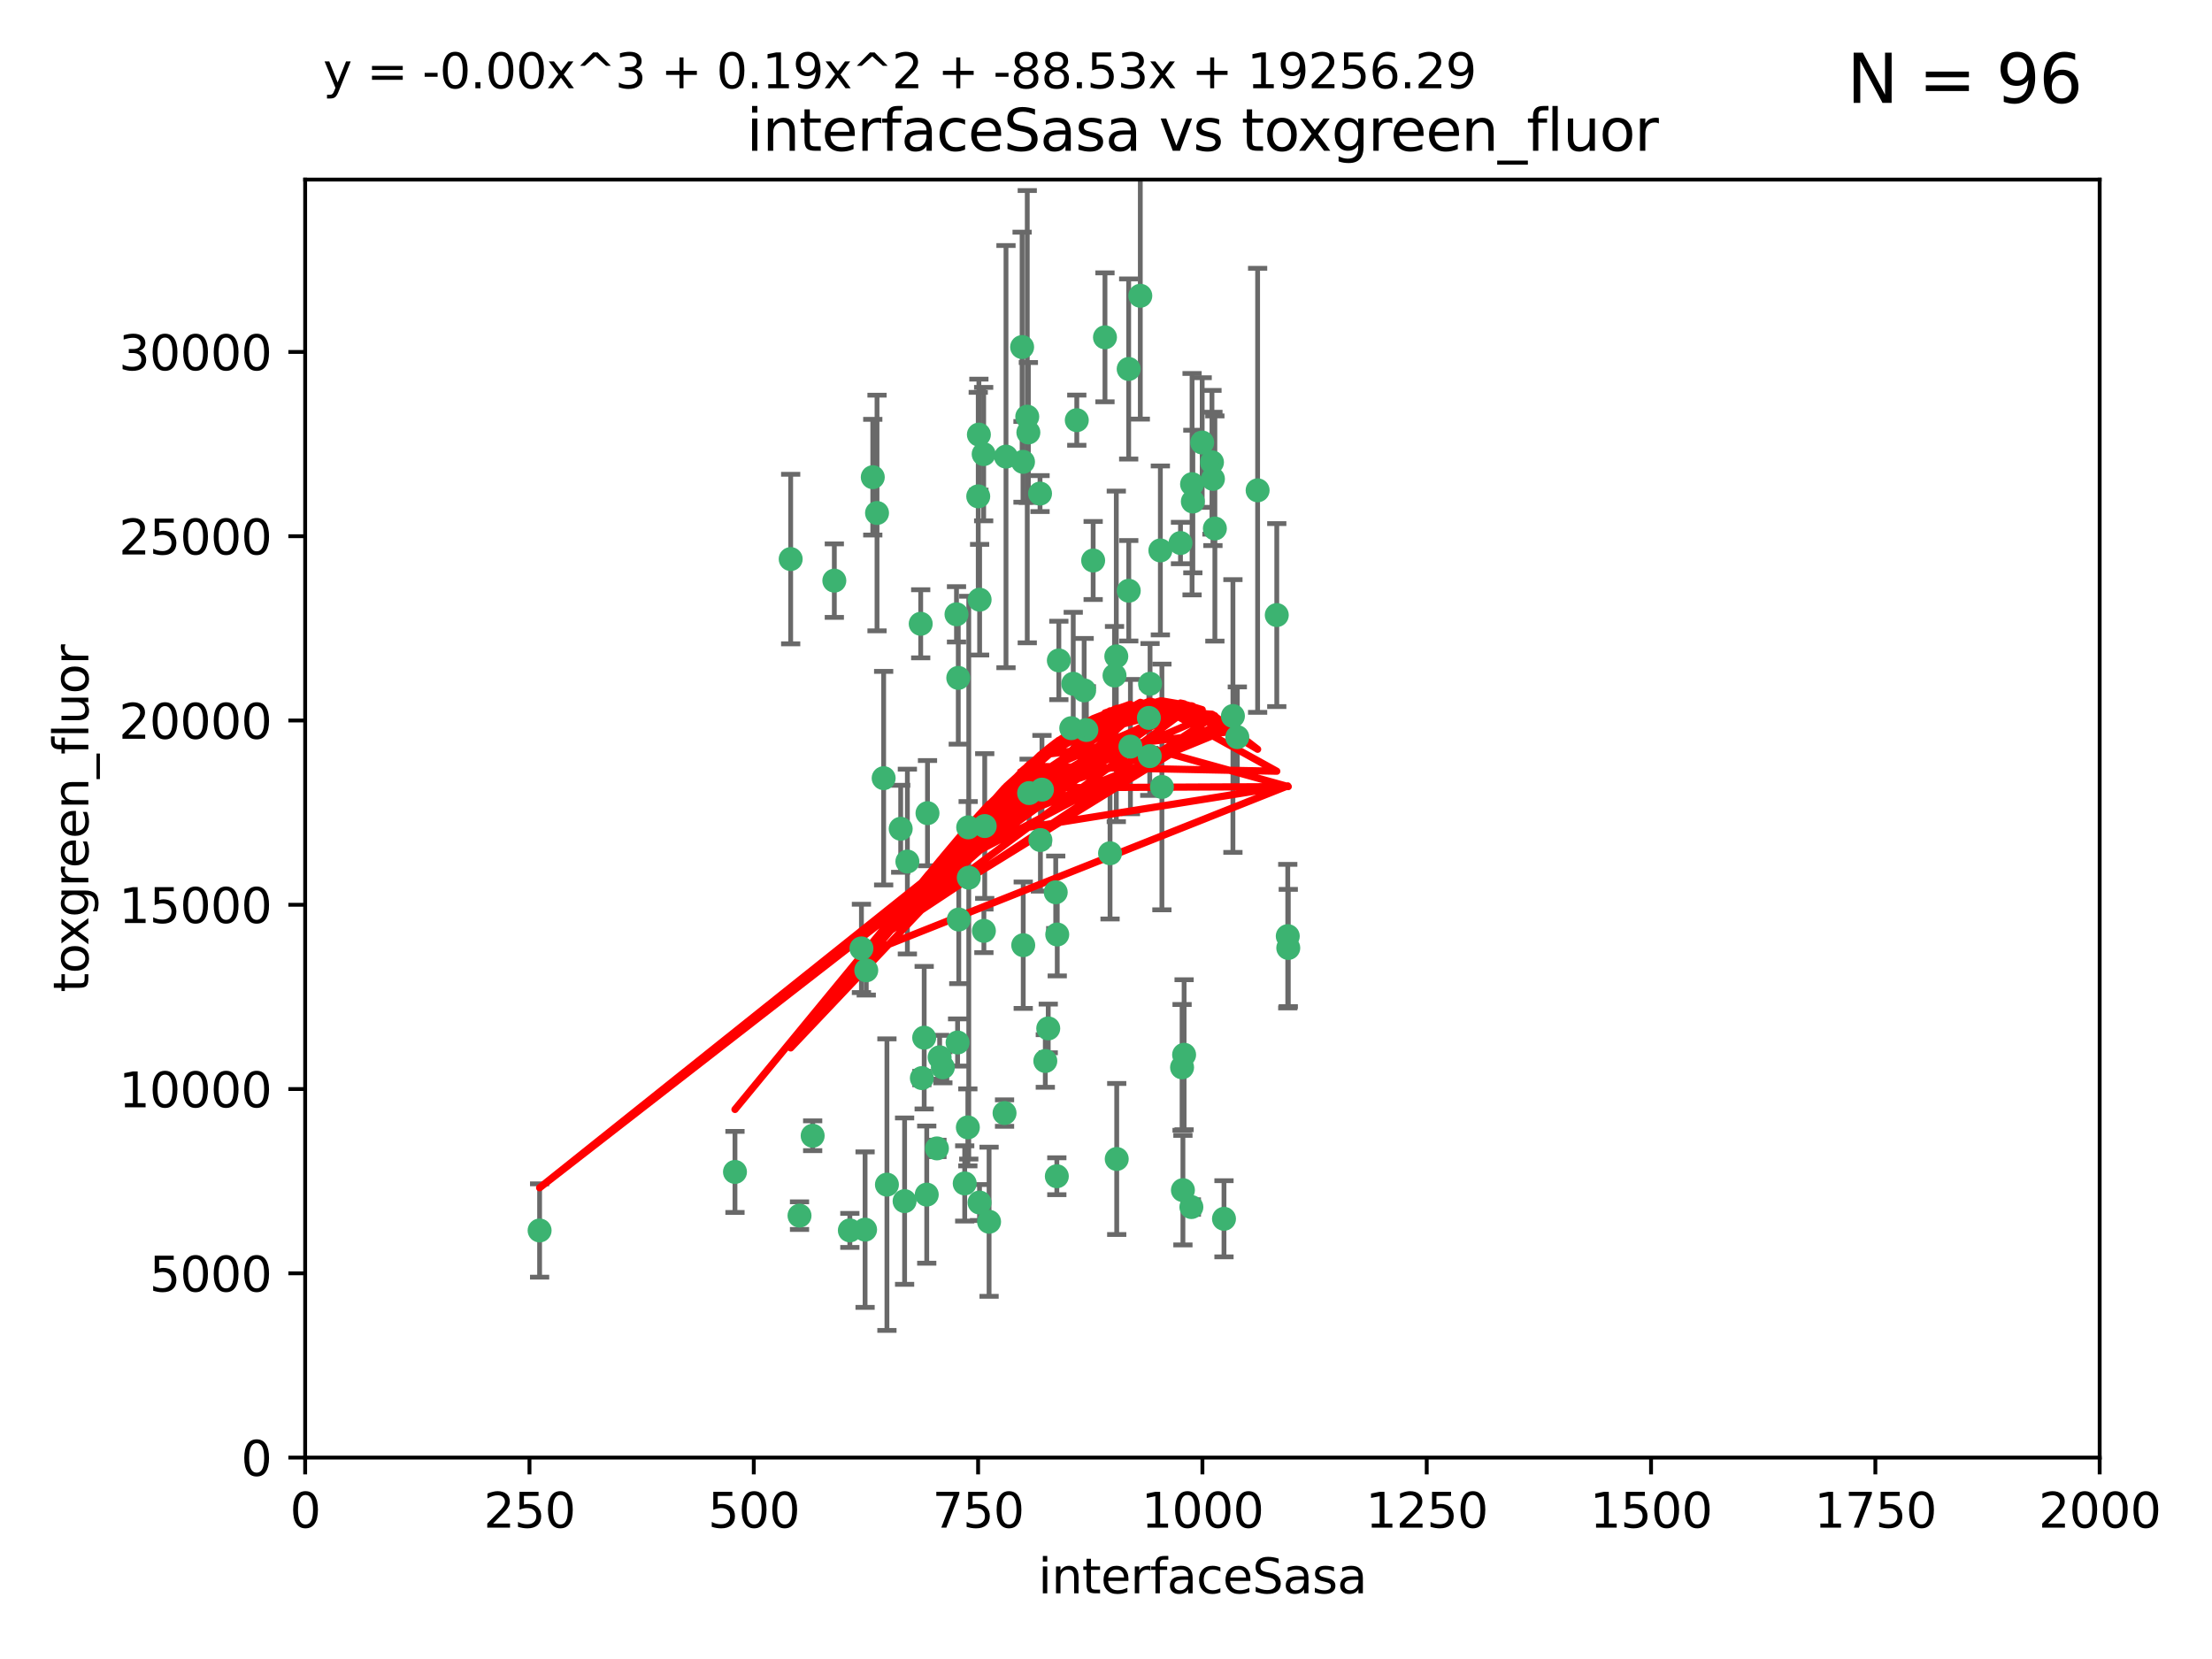 <?xml version="1.0" encoding="utf-8" standalone="no"?>
<!DOCTYPE svg PUBLIC "-//W3C//DTD SVG 1.1//EN"
  "http://www.w3.org/Graphics/SVG/1.1/DTD/svg11.dtd">
<svg xmlns:xlink="http://www.w3.org/1999/xlink" width="460.8pt" height="345.6pt" viewBox="0 0 460.8 345.6" xmlns="http://www.w3.org/2000/svg" version="1.1">
 <defs>
  <style type="text/css">*{stroke-linejoin: round; stroke-linecap: butt}</style>
 </defs>
 <g id="figure_1">
  <g id="patch_1">
   <path d="M 0 345.6 
L 460.8 345.6 
L 460.8 0 
L 0 0 
z
" style="fill: #ffffff"/>
  </g>
  <g id="axes_1">
   <g id="patch_2">
    <path d="M 63.571 303.64 
L 437.4 303.64 
L 437.4 37.411 
L 63.571 37.411 
z
" style="fill: #ffffff"/>
   </g>
   <g id="PathCollection_1">
    <defs>
     <path id="m827fc16d63" d="M 0 1.118 
C 0.297 1.118 0.581 1 0.791 0.791 
C 1 0.581 1.118 0.297 1.118 0 
C 1.118 -0.297 1 -0.581 0.791 -0.791 
C 0.581 -1 0.297 -1.118 0 -1.118 
C -0.297 -1.118 -0.581 -1 -0.791 -0.791 
C -1 -0.581 -1.118 -0.297 -1.118 0 
C -1.118 0.297 -1 0.581 -0.791 0.791 
C -0.581 1 -0.297 1.118 0 1.118 
z
" style="stroke: #3cb371"/>
    </defs>
    <g clip-path="url(#p2e44c550ef)">
     <use xlink:href="#m827fc16d63" x="212.925" y="72.294" style="fill: #3cb371; stroke: #3cb371"/>
     <use xlink:href="#m827fc16d63" x="232.546" y="136.733" style="fill: #3cb371; stroke: #3cb371"/>
     <use xlink:href="#m827fc16d63" x="250.437" y="92.187" style="fill: #3cb371; stroke: #3cb371"/>
     <use xlink:href="#m827fc16d63" x="245.919" y="113.121" style="fill: #3cb371; stroke: #3cb371"/>
     <use xlink:href="#m827fc16d63" x="261.986" y="102.144" style="fill: #3cb371; stroke: #3cb371"/>
     <use xlink:href="#m827fc16d63" x="252.676" y="99.763" style="fill: #3cb371; stroke: #3cb371"/>
     <use xlink:href="#m827fc16d63" x="230.187" y="70.271" style="fill: #3cb371; stroke: #3cb371"/>
     <use xlink:href="#m827fc16d63" x="235.488" y="155.531" style="fill: #3cb371; stroke: #3cb371"/>
     <use xlink:href="#m827fc16d63" x="235.142" y="123.063" style="fill: #3cb371; stroke: #3cb371"/>
     <use xlink:href="#m827fc16d63" x="223.161" y="151.693" style="fill: #3cb371; stroke: #3cb371"/>
     <use xlink:href="#m827fc16d63" x="242.046" y="163.936" style="fill: #3cb371; stroke: #3cb371"/>
     <use xlink:href="#m827fc16d63" x="248.491" y="104.476" style="fill: #3cb371; stroke: #3cb371"/>
     <use xlink:href="#m827fc16d63" x="241.725" y="114.664" style="fill: #3cb371; stroke: #3cb371"/>
     <use xlink:href="#m827fc16d63" x="225.848" y="143.815" style="fill: #3cb371; stroke: #3cb371"/>
     <use xlink:href="#m827fc16d63" x="227.725" y="116.762" style="fill: #3cb371; stroke: #3cb371"/>
     <use xlink:href="#m827fc16d63" x="235.125" y="76.865" style="fill: #3cb371; stroke: #3cb371"/>
     <use xlink:href="#m827fc16d63" x="214.228" y="90.091" style="fill: #3cb371; stroke: #3cb371"/>
     <use xlink:href="#m827fc16d63" x="237.546" y="61.614" style="fill: #3cb371; stroke: #3cb371"/>
     <use xlink:href="#m827fc16d63" x="257.757" y="153.559" style="fill: #3cb371; stroke: #3cb371"/>
     <use xlink:href="#m827fc16d63" x="216.658" y="102.821" style="fill: #3cb371; stroke: #3cb371"/>
     <use xlink:href="#m827fc16d63" x="204.916" y="94.6" style="fill: #3cb371; stroke: #3cb371"/>
     <use xlink:href="#m827fc16d63" x="256.841" y="149.16" style="fill: #3cb371; stroke: #3cb371"/>
     <use xlink:href="#m827fc16d63" x="199.256" y="127.973" style="fill: #3cb371; stroke: #3cb371"/>
     <use xlink:href="#m827fc16d63" x="213.159" y="196.901" style="fill: #3cb371; stroke: #3cb371"/>
     <use xlink:href="#m827fc16d63" x="220.577" y="137.58" style="fill: #3cb371; stroke: #3cb371"/>
     <use xlink:href="#m827fc16d63" x="217.06" y="164.499" style="fill: #3cb371; stroke: #3cb371"/>
     <use xlink:href="#m827fc16d63" x="223.577" y="142.442" style="fill: #3cb371; stroke: #3cb371"/>
     <use xlink:href="#m827fc16d63" x="214.383" y="165.211" style="fill: #3cb371; stroke: #3cb371"/>
     <use xlink:href="#m827fc16d63" x="184.763" y="246.782" style="fill: #3cb371; stroke: #3cb371"/>
     <use xlink:href="#m827fc16d63" x="203.92" y="90.534" style="fill: #3cb371; stroke: #3cb371"/>
     <use xlink:href="#m827fc16d63" x="181.815" y="99.407" style="fill: #3cb371; stroke: #3cb371"/>
     <use xlink:href="#m827fc16d63" x="239.332" y="149.553" style="fill: #3cb371; stroke: #3cb371"/>
     <use xlink:href="#m827fc16d63" x="204.073" y="124.926" style="fill: #3cb371; stroke: #3cb371"/>
     <use xlink:href="#m827fc16d63" x="248.329" y="100.862" style="fill: #3cb371; stroke: #3cb371"/>
     <use xlink:href="#m827fc16d63" x="182.701" y="106.867" style="fill: #3cb371; stroke: #3cb371"/>
     <use xlink:href="#m827fc16d63" x="253.08" y="110.098" style="fill: #3cb371; stroke: #3cb371"/>
     <use xlink:href="#m827fc16d63" x="239.579" y="142.44" style="fill: #3cb371; stroke: #3cb371"/>
     <use xlink:href="#m827fc16d63" x="265.975" y="128.131" style="fill: #3cb371; stroke: #3cb371"/>
     <use xlink:href="#m827fc16d63" x="213.998" y="86.8" style="fill: #3cb371; stroke: #3cb371"/>
     <use xlink:href="#m827fc16d63" x="232.635" y="241.437" style="fill: #3cb371; stroke: #3cb371"/>
     <use xlink:href="#m827fc16d63" x="252.476" y="96.298" style="fill: #3cb371; stroke: #3cb371"/>
     <use xlink:href="#m827fc16d63" x="203.785" y="103.401" style="fill: #3cb371; stroke: #3cb371"/>
     <use xlink:href="#m827fc16d63" x="226.312" y="152.072" style="fill: #3cb371; stroke: #3cb371"/>
     <use xlink:href="#m827fc16d63" x="219.927" y="185.876" style="fill: #3cb371; stroke: #3cb371"/>
     <use xlink:href="#m827fc16d63" x="218.368" y="214.241" style="fill: #3cb371; stroke: #3cb371"/>
     <use xlink:href="#m827fc16d63" x="209.568" y="95.121" style="fill: #3cb371; stroke: #3cb371"/>
     <use xlink:href="#m827fc16d63" x="248.185" y="251.452" style="fill: #3cb371; stroke: #3cb371"/>
     <use xlink:href="#m827fc16d63" x="220.157" y="245.034" style="fill: #3cb371; stroke: #3cb371"/>
     <use xlink:href="#m827fc16d63" x="213.11" y="96.211" style="fill: #3cb371; stroke: #3cb371"/>
     <use xlink:href="#m827fc16d63" x="180.458" y="202.138" style="fill: #3cb371; stroke: #3cb371"/>
     <use xlink:href="#m827fc16d63" x="268.265" y="195.013" style="fill: #3cb371; stroke: #3cb371"/>
     <use xlink:href="#m827fc16d63" x="199.626" y="141.216" style="fill: #3cb371; stroke: #3cb371"/>
     <use xlink:href="#m827fc16d63" x="189.023" y="179.478" style="fill: #3cb371; stroke: #3cb371"/>
     <use xlink:href="#m827fc16d63" x="246.424" y="247.93" style="fill: #3cb371; stroke: #3cb371"/>
     <use xlink:href="#m827fc16d63" x="193.215" y="169.397" style="fill: #3cb371; stroke: #3cb371"/>
     <use xlink:href="#m827fc16d63" x="209.265" y="231.871" style="fill: #3cb371; stroke: #3cb371"/>
     <use xlink:href="#m827fc16d63" x="268.37" y="197.478" style="fill: #3cb371; stroke: #3cb371"/>
     <use xlink:href="#m827fc16d63" x="224.314" y="87.531" style="fill: #3cb371; stroke: #3cb371"/>
     <use xlink:href="#m827fc16d63" x="239.516" y="157.513" style="fill: #3cb371; stroke: #3cb371"/>
     <use xlink:href="#m827fc16d63" x="201.813" y="182.831" style="fill: #3cb371; stroke: #3cb371"/>
     <use xlink:href="#m827fc16d63" x="204.964" y="193.912" style="fill: #3cb371; stroke: #3cb371"/>
     <use xlink:href="#m827fc16d63" x="220.243" y="194.673" style="fill: #3cb371; stroke: #3cb371"/>
     <use xlink:href="#m827fc16d63" x="231.243" y="177.75" style="fill: #3cb371; stroke: #3cb371"/>
     <use xlink:href="#m827fc16d63" x="164.714" y="116.464" style="fill: #3cb371; stroke: #3cb371"/>
     <use xlink:href="#m827fc16d63" x="216.738" y="174.998" style="fill: #3cb371; stroke: #3cb371"/>
     <use xlink:href="#m827fc16d63" x="205.136" y="172.082" style="fill: #3cb371; stroke: #3cb371"/>
     <use xlink:href="#m827fc16d63" x="201.621" y="234.855" style="fill: #3cb371; stroke: #3cb371"/>
     <use xlink:href="#m827fc16d63" x="246.248" y="222.355" style="fill: #3cb371; stroke: #3cb371"/>
     <use xlink:href="#m827fc16d63" x="201.69" y="172.356" style="fill: #3cb371; stroke: #3cb371"/>
     <use xlink:href="#m827fc16d63" x="246.671" y="219.725" style="fill: #3cb371; stroke: #3cb371"/>
     <use xlink:href="#m827fc16d63" x="199.731" y="191.554" style="fill: #3cb371; stroke: #3cb371"/>
     <use xlink:href="#m827fc16d63" x="196.417" y="222.343" style="fill: #3cb371; stroke: #3cb371"/>
     <use xlink:href="#m827fc16d63" x="206.043" y="254.514" style="fill: #3cb371; stroke: #3cb371"/>
     <use xlink:href="#m827fc16d63" x="191.8" y="129.947" style="fill: #3cb371; stroke: #3cb371"/>
     <use xlink:href="#m827fc16d63" x="192.525" y="216.17" style="fill: #3cb371; stroke: #3cb371"/>
     <use xlink:href="#m827fc16d63" x="254.979" y="253.898" style="fill: #3cb371; stroke: #3cb371"/>
     <use xlink:href="#m827fc16d63" x="184.082" y="162.105" style="fill: #3cb371; stroke: #3cb371"/>
     <use xlink:href="#m827fc16d63" x="232.174" y="140.722" style="fill: #3cb371; stroke: #3cb371"/>
     <use xlink:href="#m827fc16d63" x="179.453" y="197.571" style="fill: #3cb371; stroke: #3cb371"/>
     <use xlink:href="#m827fc16d63" x="192.041" y="224.585" style="fill: #3cb371; stroke: #3cb371"/>
     <use xlink:href="#m827fc16d63" x="112.41" y="256.331" style="fill: #3cb371; stroke: #3cb371"/>
     <use xlink:href="#m827fc16d63" x="188.445" y="250.216" style="fill: #3cb371; stroke: #3cb371"/>
     <use xlink:href="#m827fc16d63" x="217.757" y="221.023" style="fill: #3cb371; stroke: #3cb371"/>
     <use xlink:href="#m827fc16d63" x="169.294" y="236.599" style="fill: #3cb371; stroke: #3cb371"/>
     <use xlink:href="#m827fc16d63" x="173.806" y="120.958" style="fill: #3cb371; stroke: #3cb371"/>
     <use xlink:href="#m827fc16d63" x="166.554" y="253.241" style="fill: #3cb371; stroke: #3cb371"/>
     <use xlink:href="#m827fc16d63" x="195.181" y="239.234" style="fill: #3cb371; stroke: #3cb371"/>
     <use xlink:href="#m827fc16d63" x="204.052" y="250.509" style="fill: #3cb371; stroke: #3cb371"/>
     <use xlink:href="#m827fc16d63" x="195.744" y="220.252" style="fill: #3cb371; stroke: #3cb371"/>
     <use xlink:href="#m827fc16d63" x="180.213" y="256.155" style="fill: #3cb371; stroke: #3cb371"/>
     <use xlink:href="#m827fc16d63" x="187.632" y="172.649" style="fill: #3cb371; stroke: #3cb371"/>
     <use xlink:href="#m827fc16d63" x="177.039" y="256.316" style="fill: #3cb371; stroke: #3cb371"/>
     <use xlink:href="#m827fc16d63" x="200.968" y="246.532" style="fill: #3cb371; stroke: #3cb371"/>
     <use xlink:href="#m827fc16d63" x="199.484" y="217.17" style="fill: #3cb371; stroke: #3cb371"/>
     <use xlink:href="#m827fc16d63" x="153.109" y="244.135" style="fill: #3cb371; stroke: #3cb371"/>
     <use xlink:href="#m827fc16d63" x="193.058" y="248.861" style="fill: #3cb371; stroke: #3cb371"/>
    </g>
   </g>
   <g id="matplotlib.axis_1">
    <g id="xtick_1">
     <g id="line2d_1">
      <defs>
       <path id="m2c6cbcd4bf" d="M 0 0 
L 0 3.5 
" style="stroke: #000000; stroke-width: 0.8"/>
      </defs>
      <g>
       <use xlink:href="#m2c6cbcd4bf" x="63.571" y="303.64" style="stroke: #000000; stroke-width: 0.8"/>
      </g>
     </g>
     <g id="text_1">
      <!-- 0 -->
      <g transform="translate(60.39 318.238)scale(0.1 -0.1)">
       <defs>
        <path id="DejaVuSans-30" d="M 2034 4250 
Q 1547 4250 1301 3770 
Q 1056 3291 1056 2328 
Q 1056 1369 1301 889 
Q 1547 409 2034 409 
Q 2525 409 2770 889 
Q 3016 1369 3016 2328 
Q 3016 3291 2770 3770 
Q 2525 4250 2034 4250 
z
M 2034 4750 
Q 2819 4750 3233 4129 
Q 3647 3509 3647 2328 
Q 3647 1150 3233 529 
Q 2819 -91 2034 -91 
Q 1250 -91 836 529 
Q 422 1150 422 2328 
Q 422 3509 836 4129 
Q 1250 4750 2034 4750 
z
" transform="scale(0.016)"/>
       </defs>
       <use xlink:href="#DejaVuSans-30"/>
      </g>
     </g>
    </g>
    <g id="xtick_2">
     <g id="line2d_2">
      <g>
       <use xlink:href="#m2c6cbcd4bf" x="110.3" y="303.64" style="stroke: #000000; stroke-width: 0.8"/>
      </g>
     </g>
     <g id="text_2">
      <!-- 250 -->
      <g transform="translate(100.756 318.238)scale(0.1 -0.1)">
       <defs>
        <path id="DejaVuSans-32" d="M 1228 531 
L 3431 531 
L 3431 0 
L 469 0 
L 469 531 
Q 828 903 1448 1529 
Q 2069 2156 2228 2338 
Q 2531 2678 2651 2914 
Q 2772 3150 2772 3378 
Q 2772 3750 2511 3984 
Q 2250 4219 1831 4219 
Q 1534 4219 1204 4116 
Q 875 4013 500 3803 
L 500 4441 
Q 881 4594 1212 4672 
Q 1544 4750 1819 4750 
Q 2544 4750 2975 4387 
Q 3406 4025 3406 3419 
Q 3406 3131 3298 2873 
Q 3191 2616 2906 2266 
Q 2828 2175 2409 1742 
Q 1991 1309 1228 531 
z
" transform="scale(0.016)"/>
        <path id="DejaVuSans-35" d="M 691 4666 
L 3169 4666 
L 3169 4134 
L 1269 4134 
L 1269 2991 
Q 1406 3038 1543 3061 
Q 1681 3084 1819 3084 
Q 2600 3084 3056 2656 
Q 3513 2228 3513 1497 
Q 3513 744 3044 326 
Q 2575 -91 1722 -91 
Q 1428 -91 1123 -41 
Q 819 9 494 109 
L 494 744 
Q 775 591 1075 516 
Q 1375 441 1709 441 
Q 2250 441 2565 725 
Q 2881 1009 2881 1497 
Q 2881 1984 2565 2268 
Q 2250 2553 1709 2553 
Q 1456 2553 1204 2497 
Q 953 2441 691 2322 
L 691 4666 
z
" transform="scale(0.016)"/>
       </defs>
       <use xlink:href="#DejaVuSans-32"/>
       <use xlink:href="#DejaVuSans-35" x="63.623"/>
       <use xlink:href="#DejaVuSans-30" x="127.246"/>
      </g>
     </g>
    </g>
    <g id="xtick_3">
     <g id="line2d_3">
      <g>
       <use xlink:href="#m2c6cbcd4bf" x="157.028" y="303.64" style="stroke: #000000; stroke-width: 0.8"/>
      </g>
     </g>
     <g id="text_3">
      <!-- 500 -->
      <g transform="translate(147.485 318.238)scale(0.1 -0.1)">
       <use xlink:href="#DejaVuSans-35"/>
       <use xlink:href="#DejaVuSans-30" x="63.623"/>
       <use xlink:href="#DejaVuSans-30" x="127.246"/>
      </g>
     </g>
    </g>
    <g id="xtick_4">
     <g id="line2d_4">
      <g>
       <use xlink:href="#m2c6cbcd4bf" x="203.757" y="303.64" style="stroke: #000000; stroke-width: 0.8"/>
      </g>
     </g>
     <g id="text_4">
      <!-- 750 -->
      <g transform="translate(194.213 318.238)scale(0.1 -0.1)">
       <defs>
        <path id="DejaVuSans-37" d="M 525 4666 
L 3525 4666 
L 3525 4397 
L 1831 0 
L 1172 0 
L 2766 4134 
L 525 4134 
L 525 4666 
z
" transform="scale(0.016)"/>
       </defs>
       <use xlink:href="#DejaVuSans-37"/>
       <use xlink:href="#DejaVuSans-35" x="63.623"/>
       <use xlink:href="#DejaVuSans-30" x="127.246"/>
      </g>
     </g>
    </g>
    <g id="xtick_5">
     <g id="line2d_5">
      <g>
       <use xlink:href="#m2c6cbcd4bf" x="250.486" y="303.64" style="stroke: #000000; stroke-width: 0.8"/>
      </g>
     </g>
     <g id="text_5">
      <!-- 1000 -->
      <g transform="translate(237.761 318.238)scale(0.1 -0.1)">
       <defs>
        <path id="DejaVuSans-31" d="M 794 531 
L 1825 531 
L 1825 4091 
L 703 3866 
L 703 4441 
L 1819 4666 
L 2450 4666 
L 2450 531 
L 3481 531 
L 3481 0 
L 794 0 
L 794 531 
z
" transform="scale(0.016)"/>
       </defs>
       <use xlink:href="#DejaVuSans-31"/>
       <use xlink:href="#DejaVuSans-30" x="63.623"/>
       <use xlink:href="#DejaVuSans-30" x="127.246"/>
       <use xlink:href="#DejaVuSans-30" x="190.869"/>
      </g>
     </g>
    </g>
    <g id="xtick_6">
     <g id="line2d_6">
      <g>
       <use xlink:href="#m2c6cbcd4bf" x="297.214" y="303.64" style="stroke: #000000; stroke-width: 0.8"/>
      </g>
     </g>
     <g id="text_6">
      <!-- 1250 -->
      <g transform="translate(284.489 318.238)scale(0.1 -0.1)">
       <use xlink:href="#DejaVuSans-31"/>
       <use xlink:href="#DejaVuSans-32" x="63.623"/>
       <use xlink:href="#DejaVuSans-35" x="127.246"/>
       <use xlink:href="#DejaVuSans-30" x="190.869"/>
      </g>
     </g>
    </g>
    <g id="xtick_7">
     <g id="line2d_7">
      <g>
       <use xlink:href="#m2c6cbcd4bf" x="343.943" y="303.64" style="stroke: #000000; stroke-width: 0.8"/>
      </g>
     </g>
     <g id="text_7">
      <!-- 1500 -->
      <g transform="translate(331.218 318.238)scale(0.1 -0.1)">
       <use xlink:href="#DejaVuSans-31"/>
       <use xlink:href="#DejaVuSans-35" x="63.623"/>
       <use xlink:href="#DejaVuSans-30" x="127.246"/>
       <use xlink:href="#DejaVuSans-30" x="190.869"/>
      </g>
     </g>
    </g>
    <g id="xtick_8">
     <g id="line2d_8">
      <g>
       <use xlink:href="#m2c6cbcd4bf" x="390.671" y="303.64" style="stroke: #000000; stroke-width: 0.8"/>
      </g>
     </g>
     <g id="text_8">
      <!-- 1750 -->
      <g transform="translate(377.946 318.238)scale(0.1 -0.1)">
       <use xlink:href="#DejaVuSans-31"/>
       <use xlink:href="#DejaVuSans-37" x="63.623"/>
       <use xlink:href="#DejaVuSans-35" x="127.246"/>
       <use xlink:href="#DejaVuSans-30" x="190.869"/>
      </g>
     </g>
    </g>
    <g id="xtick_9">
     <g id="line2d_9">
      <g>
       <use xlink:href="#m2c6cbcd4bf" x="437.4" y="303.64" style="stroke: #000000; stroke-width: 0.8"/>
      </g>
     </g>
     <g id="text_9">
      <!-- 2000 -->
      <g transform="translate(424.675 318.238)scale(0.1 -0.1)">
       <use xlink:href="#DejaVuSans-32"/>
       <use xlink:href="#DejaVuSans-30" x="63.623"/>
       <use xlink:href="#DejaVuSans-30" x="127.246"/>
       <use xlink:href="#DejaVuSans-30" x="190.869"/>
      </g>
     </g>
    </g>
    <g id="text_10">
     <!-- interfaceSasa -->
     <g transform="translate(216.279 331.917)scale(0.1 -0.1)">
      <defs>
       <path id="DejaVuSans-69" d="M 603 3500 
L 1178 3500 
L 1178 0 
L 603 0 
L 603 3500 
z
M 603 4863 
L 1178 4863 
L 1178 4134 
L 603 4134 
L 603 4863 
z
" transform="scale(0.016)"/>
       <path id="DejaVuSans-6e" d="M 3513 2113 
L 3513 0 
L 2938 0 
L 2938 2094 
Q 2938 2591 2744 2837 
Q 2550 3084 2163 3084 
Q 1697 3084 1428 2787 
Q 1159 2491 1159 1978 
L 1159 0 
L 581 0 
L 581 3500 
L 1159 3500 
L 1159 2956 
Q 1366 3272 1645 3428 
Q 1925 3584 2291 3584 
Q 2894 3584 3203 3211 
Q 3513 2838 3513 2113 
z
" transform="scale(0.016)"/>
       <path id="DejaVuSans-74" d="M 1172 4494 
L 1172 3500 
L 2356 3500 
L 2356 3053 
L 1172 3053 
L 1172 1153 
Q 1172 725 1289 603 
Q 1406 481 1766 481 
L 2356 481 
L 2356 0 
L 1766 0 
Q 1100 0 847 248 
Q 594 497 594 1153 
L 594 3053 
L 172 3053 
L 172 3500 
L 594 3500 
L 594 4494 
L 1172 4494 
z
" transform="scale(0.016)"/>
       <path id="DejaVuSans-65" d="M 3597 1894 
L 3597 1613 
L 953 1613 
Q 991 1019 1311 708 
Q 1631 397 2203 397 
Q 2534 397 2845 478 
Q 3156 559 3463 722 
L 3463 178 
Q 3153 47 2828 -22 
Q 2503 -91 2169 -91 
Q 1331 -91 842 396 
Q 353 884 353 1716 
Q 353 2575 817 3079 
Q 1281 3584 2069 3584 
Q 2775 3584 3186 3129 
Q 3597 2675 3597 1894 
z
M 3022 2063 
Q 3016 2534 2758 2815 
Q 2500 3097 2075 3097 
Q 1594 3097 1305 2825 
Q 1016 2553 972 2059 
L 3022 2063 
z
" transform="scale(0.016)"/>
       <path id="DejaVuSans-72" d="M 2631 2963 
Q 2534 3019 2420 3045 
Q 2306 3072 2169 3072 
Q 1681 3072 1420 2755 
Q 1159 2438 1159 1844 
L 1159 0 
L 581 0 
L 581 3500 
L 1159 3500 
L 1159 2956 
Q 1341 3275 1631 3429 
Q 1922 3584 2338 3584 
Q 2397 3584 2469 3576 
Q 2541 3569 2628 3553 
L 2631 2963 
z
" transform="scale(0.016)"/>
       <path id="DejaVuSans-66" d="M 2375 4863 
L 2375 4384 
L 1825 4384 
Q 1516 4384 1395 4259 
Q 1275 4134 1275 3809 
L 1275 3500 
L 2222 3500 
L 2222 3053 
L 1275 3053 
L 1275 0 
L 697 0 
L 697 3053 
L 147 3053 
L 147 3500 
L 697 3500 
L 697 3744 
Q 697 4328 969 4595 
Q 1241 4863 1831 4863 
L 2375 4863 
z
" transform="scale(0.016)"/>
       <path id="DejaVuSans-61" d="M 2194 1759 
Q 1497 1759 1228 1600 
Q 959 1441 959 1056 
Q 959 750 1161 570 
Q 1363 391 1709 391 
Q 2188 391 2477 730 
Q 2766 1069 2766 1631 
L 2766 1759 
L 2194 1759 
z
M 3341 1997 
L 3341 0 
L 2766 0 
L 2766 531 
Q 2569 213 2275 61 
Q 1981 -91 1556 -91 
Q 1019 -91 701 211 
Q 384 513 384 1019 
Q 384 1609 779 1909 
Q 1175 2209 1959 2209 
L 2766 2209 
L 2766 2266 
Q 2766 2663 2505 2880 
Q 2244 3097 1772 3097 
Q 1472 3097 1187 3025 
Q 903 2953 641 2809 
L 641 3341 
Q 956 3463 1253 3523 
Q 1550 3584 1831 3584 
Q 2591 3584 2966 3190 
Q 3341 2797 3341 1997 
z
" transform="scale(0.016)"/>
       <path id="DejaVuSans-63" d="M 3122 3366 
L 3122 2828 
Q 2878 2963 2633 3030 
Q 2388 3097 2138 3097 
Q 1578 3097 1268 2742 
Q 959 2388 959 1747 
Q 959 1106 1268 751 
Q 1578 397 2138 397 
Q 2388 397 2633 464 
Q 2878 531 3122 666 
L 3122 134 
Q 2881 22 2623 -34 
Q 2366 -91 2075 -91 
Q 1284 -91 818 406 
Q 353 903 353 1747 
Q 353 2603 823 3093 
Q 1294 3584 2113 3584 
Q 2378 3584 2631 3529 
Q 2884 3475 3122 3366 
z
" transform="scale(0.016)"/>
       <path id="DejaVuSans-53" d="M 3425 4513 
L 3425 3897 
Q 3066 4069 2747 4153 
Q 2428 4238 2131 4238 
Q 1616 4238 1336 4038 
Q 1056 3838 1056 3469 
Q 1056 3159 1242 3001 
Q 1428 2844 1947 2747 
L 2328 2669 
Q 3034 2534 3370 2195 
Q 3706 1856 3706 1288 
Q 3706 609 3251 259 
Q 2797 -91 1919 -91 
Q 1588 -91 1214 -16 
Q 841 59 441 206 
L 441 856 
Q 825 641 1194 531 
Q 1563 422 1919 422 
Q 2459 422 2753 634 
Q 3047 847 3047 1241 
Q 3047 1584 2836 1778 
Q 2625 1972 2144 2069 
L 1759 2144 
Q 1053 2284 737 2584 
Q 422 2884 422 3419 
Q 422 4038 858 4394 
Q 1294 4750 2059 4750 
Q 2388 4750 2728 4690 
Q 3069 4631 3425 4513 
z
" transform="scale(0.016)"/>
       <path id="DejaVuSans-73" d="M 2834 3397 
L 2834 2853 
Q 2591 2978 2328 3040 
Q 2066 3103 1784 3103 
Q 1356 3103 1142 2972 
Q 928 2841 928 2578 
Q 928 2378 1081 2264 
Q 1234 2150 1697 2047 
L 1894 2003 
Q 2506 1872 2764 1633 
Q 3022 1394 3022 966 
Q 3022 478 2636 193 
Q 2250 -91 1575 -91 
Q 1294 -91 989 -36 
Q 684 19 347 128 
L 347 722 
Q 666 556 975 473 
Q 1284 391 1588 391 
Q 1994 391 2212 530 
Q 2431 669 2431 922 
Q 2431 1156 2273 1281 
Q 2116 1406 1581 1522 
L 1381 1569 
Q 847 1681 609 1914 
Q 372 2147 372 2553 
Q 372 3047 722 3315 
Q 1072 3584 1716 3584 
Q 2034 3584 2315 3537 
Q 2597 3491 2834 3397 
z
" transform="scale(0.016)"/>
      </defs>
      <use xlink:href="#DejaVuSans-69"/>
      <use xlink:href="#DejaVuSans-6e" x="27.783"/>
      <use xlink:href="#DejaVuSans-74" x="91.162"/>
      <use xlink:href="#DejaVuSans-65" x="130.371"/>
      <use xlink:href="#DejaVuSans-72" x="191.895"/>
      <use xlink:href="#DejaVuSans-66" x="233.008"/>
      <use xlink:href="#DejaVuSans-61" x="268.213"/>
      <use xlink:href="#DejaVuSans-63" x="329.492"/>
      <use xlink:href="#DejaVuSans-65" x="384.473"/>
      <use xlink:href="#DejaVuSans-53" x="445.996"/>
      <use xlink:href="#DejaVuSans-61" x="509.473"/>
      <use xlink:href="#DejaVuSans-73" x="570.752"/>
      <use xlink:href="#DejaVuSans-61" x="622.852"/>
     </g>
    </g>
   </g>
   <g id="matplotlib.axis_2">
    <g id="ytick_1">
     <g id="line2d_10">
      <defs>
       <path id="mc68ceb9685" d="M 0 0 
L -3.5 0 
" style="stroke: #000000; stroke-width: 0.8"/>
      </defs>
      <g>
       <use xlink:href="#mc68ceb9685" x="63.571" y="303.64" style="stroke: #000000; stroke-width: 0.8"/>
      </g>
     </g>
     <g id="text_11">
      <!-- 0 -->
      <g transform="translate(50.209 307.439)scale(0.1 -0.1)">
       <use xlink:href="#DejaVuSans-30"/>
      </g>
     </g>
    </g>
    <g id="ytick_2">
     <g id="line2d_11">
      <g>
       <use xlink:href="#mc68ceb9685" x="63.571" y="265.253" style="stroke: #000000; stroke-width: 0.8"/>
      </g>
     </g>
     <g id="text_12">
      <!-- 5000 -->
      <g transform="translate(31.121 269.052)scale(0.1 -0.1)">
       <use xlink:href="#DejaVuSans-35"/>
       <use xlink:href="#DejaVuSans-30" x="63.623"/>
       <use xlink:href="#DejaVuSans-30" x="127.246"/>
       <use xlink:href="#DejaVuSans-30" x="190.869"/>
      </g>
     </g>
    </g>
    <g id="ytick_3">
     <g id="line2d_12">
      <g>
       <use xlink:href="#mc68ceb9685" x="63.571" y="226.866" style="stroke: #000000; stroke-width: 0.8"/>
      </g>
     </g>
     <g id="text_13">
      <!-- 10000 -->
      <g transform="translate(24.759 230.665)scale(0.1 -0.1)">
       <use xlink:href="#DejaVuSans-31"/>
       <use xlink:href="#DejaVuSans-30" x="63.623"/>
       <use xlink:href="#DejaVuSans-30" x="127.246"/>
       <use xlink:href="#DejaVuSans-30" x="190.869"/>
       <use xlink:href="#DejaVuSans-30" x="254.492"/>
      </g>
     </g>
    </g>
    <g id="ytick_4">
     <g id="line2d_13">
      <g>
       <use xlink:href="#mc68ceb9685" x="63.571" y="188.479" style="stroke: #000000; stroke-width: 0.8"/>
      </g>
     </g>
     <g id="text_14">
      <!-- 15000 -->
      <g transform="translate(24.759 192.278)scale(0.1 -0.1)">
       <use xlink:href="#DejaVuSans-31"/>
       <use xlink:href="#DejaVuSans-35" x="63.623"/>
       <use xlink:href="#DejaVuSans-30" x="127.246"/>
       <use xlink:href="#DejaVuSans-30" x="190.869"/>
       <use xlink:href="#DejaVuSans-30" x="254.492"/>
      </g>
     </g>
    </g>
    <g id="ytick_5">
     <g id="line2d_14">
      <g>
       <use xlink:href="#mc68ceb9685" x="63.571" y="150.092" style="stroke: #000000; stroke-width: 0.8"/>
      </g>
     </g>
     <g id="text_15">
      <!-- 20000 -->
      <g transform="translate(24.759 153.891)scale(0.1 -0.1)">
       <use xlink:href="#DejaVuSans-32"/>
       <use xlink:href="#DejaVuSans-30" x="63.623"/>
       <use xlink:href="#DejaVuSans-30" x="127.246"/>
       <use xlink:href="#DejaVuSans-30" x="190.869"/>
       <use xlink:href="#DejaVuSans-30" x="254.492"/>
      </g>
     </g>
    </g>
    <g id="ytick_6">
     <g id="line2d_15">
      <g>
       <use xlink:href="#mc68ceb9685" x="63.571" y="111.705" style="stroke: #000000; stroke-width: 0.8"/>
      </g>
     </g>
     <g id="text_16">
      <!-- 25000 -->
      <g transform="translate(24.759 115.504)scale(0.1 -0.1)">
       <use xlink:href="#DejaVuSans-32"/>
       <use xlink:href="#DejaVuSans-35" x="63.623"/>
       <use xlink:href="#DejaVuSans-30" x="127.246"/>
       <use xlink:href="#DejaVuSans-30" x="190.869"/>
       <use xlink:href="#DejaVuSans-30" x="254.492"/>
      </g>
     </g>
    </g>
    <g id="ytick_7">
     <g id="line2d_16">
      <g>
       <use xlink:href="#mc68ceb9685" x="63.571" y="73.317" style="stroke: #000000; stroke-width: 0.8"/>
      </g>
     </g>
     <g id="text_17">
      <!-- 30000 -->
      <g transform="translate(24.759 77.117)scale(0.1 -0.1)">
       <defs>
        <path id="DejaVuSans-33" d="M 2597 2516 
Q 3050 2419 3304 2112 
Q 3559 1806 3559 1356 
Q 3559 666 3084 287 
Q 2609 -91 1734 -91 
Q 1441 -91 1130 -33 
Q 819 25 488 141 
L 488 750 
Q 750 597 1062 519 
Q 1375 441 1716 441 
Q 2309 441 2620 675 
Q 2931 909 2931 1356 
Q 2931 1769 2642 2001 
Q 2353 2234 1838 2234 
L 1294 2234 
L 1294 2753 
L 1863 2753 
Q 2328 2753 2575 2939 
Q 2822 3125 2822 3475 
Q 2822 3834 2567 4026 
Q 2313 4219 1838 4219 
Q 1578 4219 1281 4162 
Q 984 4106 628 3988 
L 628 4550 
Q 988 4650 1302 4700 
Q 1616 4750 1894 4750 
Q 2613 4750 3031 4423 
Q 3450 4097 3450 3541 
Q 3450 3153 3228 2886 
Q 3006 2619 2597 2516 
z
" transform="scale(0.016)"/>
       </defs>
       <use xlink:href="#DejaVuSans-33"/>
       <use xlink:href="#DejaVuSans-30" x="63.623"/>
       <use xlink:href="#DejaVuSans-30" x="127.246"/>
       <use xlink:href="#DejaVuSans-30" x="190.869"/>
       <use xlink:href="#DejaVuSans-30" x="254.492"/>
      </g>
     </g>
    </g>
    <g id="text_18">
     <!-- toxgreen_fluor -->
     <g transform="translate(18.401 206.72)rotate(-90)scale(0.1 -0.1)">
      <defs>
       <path id="DejaVuSans-6f" d="M 1959 3097 
Q 1497 3097 1228 2736 
Q 959 2375 959 1747 
Q 959 1119 1226 758 
Q 1494 397 1959 397 
Q 2419 397 2687 759 
Q 2956 1122 2956 1747 
Q 2956 2369 2687 2733 
Q 2419 3097 1959 3097 
z
M 1959 3584 
Q 2709 3584 3137 3096 
Q 3566 2609 3566 1747 
Q 3566 888 3137 398 
Q 2709 -91 1959 -91 
Q 1206 -91 779 398 
Q 353 888 353 1747 
Q 353 2609 779 3096 
Q 1206 3584 1959 3584 
z
" transform="scale(0.016)"/>
       <path id="DejaVuSans-78" d="M 3513 3500 
L 2247 1797 
L 3578 0 
L 2900 0 
L 1881 1375 
L 863 0 
L 184 0 
L 1544 1831 
L 300 3500 
L 978 3500 
L 1906 2253 
L 2834 3500 
L 3513 3500 
z
" transform="scale(0.016)"/>
       <path id="DejaVuSans-67" d="M 2906 1791 
Q 2906 2416 2648 2759 
Q 2391 3103 1925 3103 
Q 1463 3103 1205 2759 
Q 947 2416 947 1791 
Q 947 1169 1205 825 
Q 1463 481 1925 481 
Q 2391 481 2648 825 
Q 2906 1169 2906 1791 
z
M 3481 434 
Q 3481 -459 3084 -895 
Q 2688 -1331 1869 -1331 
Q 1566 -1331 1297 -1286 
Q 1028 -1241 775 -1147 
L 775 -588 
Q 1028 -725 1275 -790 
Q 1522 -856 1778 -856 
Q 2344 -856 2625 -561 
Q 2906 -266 2906 331 
L 2906 616 
Q 2728 306 2450 153 
Q 2172 0 1784 0 
Q 1141 0 747 490 
Q 353 981 353 1791 
Q 353 2603 747 3093 
Q 1141 3584 1784 3584 
Q 2172 3584 2450 3431 
Q 2728 3278 2906 2969 
L 2906 3500 
L 3481 3500 
L 3481 434 
z
" transform="scale(0.016)"/>
       <path id="DejaVuSans-5f" d="M 3263 -1063 
L 3263 -1509 
L -63 -1509 
L -63 -1063 
L 3263 -1063 
z
" transform="scale(0.016)"/>
       <path id="DejaVuSans-6c" d="M 603 4863 
L 1178 4863 
L 1178 0 
L 603 0 
L 603 4863 
z
" transform="scale(0.016)"/>
       <path id="DejaVuSans-75" d="M 544 1381 
L 544 3500 
L 1119 3500 
L 1119 1403 
Q 1119 906 1312 657 
Q 1506 409 1894 409 
Q 2359 409 2629 706 
Q 2900 1003 2900 1516 
L 2900 3500 
L 3475 3500 
L 3475 0 
L 2900 0 
L 2900 538 
Q 2691 219 2414 64 
Q 2138 -91 1772 -91 
Q 1169 -91 856 284 
Q 544 659 544 1381 
z
M 1991 3584 
L 1991 3584 
z
" transform="scale(0.016)"/>
      </defs>
      <use xlink:href="#DejaVuSans-74"/>
      <use xlink:href="#DejaVuSans-6f" x="39.209"/>
      <use xlink:href="#DejaVuSans-78" x="97.266"/>
      <use xlink:href="#DejaVuSans-67" x="156.445"/>
      <use xlink:href="#DejaVuSans-72" x="219.922"/>
      <use xlink:href="#DejaVuSans-65" x="258.785"/>
      <use xlink:href="#DejaVuSans-65" x="320.309"/>
      <use xlink:href="#DejaVuSans-6e" x="381.832"/>
      <use xlink:href="#DejaVuSans-5f" x="445.211"/>
      <use xlink:href="#DejaVuSans-66" x="495.211"/>
      <use xlink:href="#DejaVuSans-6c" x="530.416"/>
      <use xlink:href="#DejaVuSans-75" x="558.199"/>
      <use xlink:href="#DejaVuSans-6f" x="621.578"/>
      <use xlink:href="#DejaVuSans-72" x="682.76"/>
     </g>
    </g>
   </g>
   <g id="LineCollection_1">
    <path d="M 212.925 96.224 
L 212.925 48.364 
" clip-path="url(#p2e44c550ef)" style="fill: none; stroke: #696969"/>
    <path d="M 232.546 171.165 
L 232.546 102.302 
" clip-path="url(#p2e44c550ef)" style="fill: none; stroke: #696969"/>
    <path d="M 250.437 105.69 
L 250.437 78.685 
" clip-path="url(#p2e44c550ef)" style="fill: none; stroke: #696969"/>
    <path d="M 245.919 117.435 
L 245.919 108.807 
" clip-path="url(#p2e44c550ef)" style="fill: none; stroke: #696969"/>
    <path d="M 261.986 148.395 
L 261.986 55.893 
" clip-path="url(#p2e44c550ef)" style="fill: none; stroke: #696969"/>
    <path d="M 252.676 113.651 
L 252.676 85.875 
" clip-path="url(#p2e44c550ef)" style="fill: none; stroke: #696969"/>
    <path d="M 230.187 83.696 
L 230.187 56.846 
" clip-path="url(#p2e44c550ef)" style="fill: none; stroke: #696969"/>
    <path d="M 235.488 169.522 
L 235.488 141.54 
" clip-path="url(#p2e44c550ef)" style="fill: none; stroke: #696969"/>
    <path d="M 235.142 133.529 
L 235.142 112.598 
" clip-path="url(#p2e44c550ef)" style="fill: none; stroke: #696969"/>
    <path d="M 223.161 152.217 
L 223.161 151.168 
" clip-path="url(#p2e44c550ef)" style="fill: none; stroke: #696969"/>
    <path d="M 242.046 189.529 
L 242.046 138.343 
" clip-path="url(#p2e44c550ef)" style="fill: none; stroke: #696969"/>
    <path d="M 248.491 119.328 
L 248.491 89.623 
" clip-path="url(#p2e44c550ef)" style="fill: none; stroke: #696969"/>
    <path d="M 241.725 132.255 
L 241.725 97.072 
" clip-path="url(#p2e44c550ef)" style="fill: none; stroke: #696969"/>
    <path d="M 225.848 154.632 
L 225.848 132.999 
" clip-path="url(#p2e44c550ef)" style="fill: none; stroke: #696969"/>
    <path d="M 227.725 124.89 
L 227.725 108.635 
" clip-path="url(#p2e44c550ef)" style="fill: none; stroke: #696969"/>
    <path d="M 235.125 95.625 
L 235.125 58.105 
" clip-path="url(#p2e44c550ef)" style="fill: none; stroke: #696969"/>
    <path d="M 214.228 104.662 
L 214.228 75.52 
" clip-path="url(#p2e44c550ef)" style="fill: none; stroke: #696969"/>
    <path d="M 237.546 87.306 
L 237.546 35.922 
" clip-path="url(#p2e44c550ef)" style="fill: none; stroke: #696969"/>
    <path d="M 257.757 164.019 
L 257.757 143.098 
" clip-path="url(#p2e44c550ef)" style="fill: none; stroke: #696969"/>
    <path d="M 216.658 106.565 
L 216.658 99.077 
" clip-path="url(#p2e44c550ef)" style="fill: none; stroke: #696969"/>
    <path d="M 204.916 108.495 
L 204.916 80.704 
" clip-path="url(#p2e44c550ef)" style="fill: none; stroke: #696969"/>
    <path d="M 256.841 177.569 
L 256.841 120.752 
" clip-path="url(#p2e44c550ef)" style="fill: none; stroke: #696969"/>
    <path d="M 199.256 133.734 
L 199.256 122.212 
" clip-path="url(#p2e44c550ef)" style="fill: none; stroke: #696969"/>
    <path d="M 213.159 210.068 
L 213.159 183.734 
" clip-path="url(#p2e44c550ef)" style="fill: none; stroke: #696969"/>
    <path d="M 220.577 145.75 
L 220.577 129.411 
" clip-path="url(#p2e44c550ef)" style="fill: none; stroke: #696969"/>
    <path d="M 217.06 175.794 
L 217.06 153.204 
" clip-path="url(#p2e44c550ef)" style="fill: none; stroke: #696969"/>
    <path d="M 223.577 157.326 
L 223.577 127.559 
" clip-path="url(#p2e44c550ef)" style="fill: none; stroke: #696969"/>
    <path d="M 214.383 172.279 
L 214.383 158.142 
" clip-path="url(#p2e44c550ef)" style="fill: none; stroke: #696969"/>
    <path d="M 184.763 277.15 
L 184.763 216.415 
" clip-path="url(#p2e44c550ef)" style="fill: none; stroke: #696969"/>
    <path d="M 203.92 102.091 
L 203.92 78.978 
" clip-path="url(#p2e44c550ef)" style="fill: none; stroke: #696969"/>
    <path d="M 181.815 111.46 
L 181.815 87.355 
" clip-path="url(#p2e44c550ef)" style="fill: none; stroke: #696969"/>
    <path d="M 239.332 155.89 
L 239.332 143.216 
" clip-path="url(#p2e44c550ef)" style="fill: none; stroke: #696969"/>
    <path d="M 204.073 136.454 
L 204.073 113.398 
" clip-path="url(#p2e44c550ef)" style="fill: none; stroke: #696969"/>
    <path d="M 248.329 123.923 
L 248.329 77.801 
" clip-path="url(#p2e44c550ef)" style="fill: none; stroke: #696969"/>
    <path d="M 182.701 131.412 
L 182.701 82.321 
" clip-path="url(#p2e44c550ef)" style="fill: none; stroke: #696969"/>
    <path d="M 253.08 133.552 
L 253.08 86.644 
" clip-path="url(#p2e44c550ef)" style="fill: none; stroke: #696969"/>
    <path d="M 239.579 150.817 
L 239.579 134.064 
" clip-path="url(#p2e44c550ef)" style="fill: none; stroke: #696969"/>
    <path d="M 265.975 147.188 
L 265.975 109.074 
" clip-path="url(#p2e44c550ef)" style="fill: none; stroke: #696969"/>
    <path d="M 213.998 133.906 
L 213.998 39.694 
" clip-path="url(#p2e44c550ef)" style="fill: none; stroke: #696969"/>
    <path d="M 232.635 257.169 
L 232.635 225.706 
" clip-path="url(#p2e44c550ef)" style="fill: none; stroke: #696969"/>
    <path d="M 252.476 111.272 
L 252.476 81.324 
" clip-path="url(#p2e44c550ef)" style="fill: none; stroke: #696969"/>
    <path d="M 203.785 125.071 
L 203.785 81.732 
" clip-path="url(#p2e44c550ef)" style="fill: none; stroke: #696969"/>
    <path d="M 226.312 161.104 
L 226.312 143.04 
" clip-path="url(#p2e44c550ef)" style="fill: none; stroke: #696969"/>
    <path d="M 219.927 193.423 
L 219.927 178.328 
" clip-path="url(#p2e44c550ef)" style="fill: none; stroke: #696969"/>
    <path d="M 218.368 219.31 
L 218.368 209.172 
" clip-path="url(#p2e44c550ef)" style="fill: none; stroke: #696969"/>
    <path d="M 209.568 139.091 
L 209.568 51.151 
" clip-path="url(#p2e44c550ef)" style="fill: none; stroke: #696969"/>
    <path d="M 248.185 252.966 
L 248.185 249.939 
" clip-path="url(#p2e44c550ef)" style="fill: none; stroke: #696969"/>
    <path d="M 220.157 248.879 
L 220.157 241.19 
" clip-path="url(#p2e44c550ef)" style="fill: none; stroke: #696969"/>
    <path d="M 213.11 104.619 
L 213.11 87.804 
" clip-path="url(#p2e44c550ef)" style="fill: none; stroke: #696969"/>
    <path d="M 180.458 207.288 
L 180.458 196.989 
" clip-path="url(#p2e44c550ef)" style="fill: none; stroke: #696969"/>
    <path d="M 268.265 209.965 
L 268.265 180.06 
" clip-path="url(#p2e44c550ef)" style="fill: none; stroke: #696969"/>
    <path d="M 199.626 155.019 
L 199.626 127.413 
" clip-path="url(#p2e44c550ef)" style="fill: none; stroke: #696969"/>
    <path d="M 189.023 198.728 
L 189.023 160.228 
" clip-path="url(#p2e44c550ef)" style="fill: none; stroke: #696969"/>
    <path d="M 246.424 259.34 
L 246.424 236.521 
" clip-path="url(#p2e44c550ef)" style="fill: none; stroke: #696969"/>
    <path d="M 193.215 180.358 
L 193.215 158.436 
" clip-path="url(#p2e44c550ef)" style="fill: none; stroke: #696969"/>
    <path d="M 209.265 234.629 
L 209.265 229.112 
" clip-path="url(#p2e44c550ef)" style="fill: none; stroke: #696969"/>
    <path d="M 268.37 209.686 
L 268.37 185.269 
" clip-path="url(#p2e44c550ef)" style="fill: none; stroke: #696969"/>
    <path d="M 224.314 92.76 
L 224.314 82.303 
" clip-path="url(#p2e44c550ef)" style="fill: none; stroke: #696969"/>
    <path d="M 239.516 165.694 
L 239.516 149.332 
" clip-path="url(#p2e44c550ef)" style="fill: none; stroke: #696969"/>
    <path d="M 201.813 241.451 
L 201.813 124.21 
" clip-path="url(#p2e44c550ef)" style="fill: none; stroke: #696969"/>
    <path d="M 204.964 198.445 
L 204.964 189.38 
" clip-path="url(#p2e44c550ef)" style="fill: none; stroke: #696969"/>
    <path d="M 220.243 203.301 
L 220.243 186.045 
" clip-path="url(#p2e44c550ef)" style="fill: none; stroke: #696969"/>
    <path d="M 231.243 191.442 
L 231.243 164.057 
" clip-path="url(#p2e44c550ef)" style="fill: none; stroke: #696969"/>
    <path d="M 164.714 134.122 
L 164.714 98.805 
" clip-path="url(#p2e44c550ef)" style="fill: none; stroke: #696969"/>
    <path d="M 216.738 185.644 
L 216.738 164.352 
" clip-path="url(#p2e44c550ef)" style="fill: none; stroke: #696969"/>
    <path d="M 205.136 187.16 
L 205.136 157.004 
" clip-path="url(#p2e44c550ef)" style="fill: none; stroke: #696969"/>
    <path d="M 201.621 242.872 
L 201.621 226.838 
" clip-path="url(#p2e44c550ef)" style="fill: none; stroke: #696969"/>
    <path d="M 246.248 235.457 
L 246.248 209.253 
" clip-path="url(#p2e44c550ef)" style="fill: none; stroke: #696969"/>
    <path d="M 201.69 177.734 
L 201.69 166.978 
" clip-path="url(#p2e44c550ef)" style="fill: none; stroke: #696969"/>
    <path d="M 246.671 235.353 
L 246.671 204.097 
" clip-path="url(#p2e44c550ef)" style="fill: none; stroke: #696969"/>
    <path d="M 199.731 204.905 
L 199.731 178.202 
" clip-path="url(#p2e44c550ef)" style="fill: none; stroke: #696969"/>
    <path d="M 196.417 225.57 
L 196.417 219.116 
" clip-path="url(#p2e44c550ef)" style="fill: none; stroke: #696969"/>
    <path d="M 206.043 270.051 
L 206.043 238.978 
" clip-path="url(#p2e44c550ef)" style="fill: none; stroke: #696969"/>
    <path d="M 191.8 137.038 
L 191.8 122.856 
" clip-path="url(#p2e44c550ef)" style="fill: none; stroke: #696969"/>
    <path d="M 192.525 231.016 
L 192.525 201.324 
" clip-path="url(#p2e44c550ef)" style="fill: none; stroke: #696969"/>
    <path d="M 254.979 261.829 
L 254.979 245.966 
" clip-path="url(#p2e44c550ef)" style="fill: none; stroke: #696969"/>
    <path d="M 184.082 184.351 
L 184.082 139.86 
" clip-path="url(#p2e44c550ef)" style="fill: none; stroke: #696969"/>
    <path d="M 232.174 150.938 
L 232.174 130.506 
" clip-path="url(#p2e44c550ef)" style="fill: none; stroke: #696969"/>
    <path d="M 179.453 206.772 
L 179.453 188.371 
" clip-path="url(#p2e44c550ef)" style="fill: none; stroke: #696969"/>
    <path d="M 192.041 225.986 
L 192.041 223.184 
" clip-path="url(#p2e44c550ef)" style="fill: none; stroke: #696969"/>
    <path d="M 112.41 266.051 
L 112.41 246.611 
" clip-path="url(#p2e44c550ef)" style="fill: none; stroke: #696969"/>
    <path d="M 188.445 267.545 
L 188.445 232.888 
" clip-path="url(#p2e44c550ef)" style="fill: none; stroke: #696969"/>
    <path d="M 217.757 226.502 
L 217.757 215.543 
" clip-path="url(#p2e44c550ef)" style="fill: none; stroke: #696969"/>
    <path d="M 169.294 239.704 
L 169.294 233.493 
" clip-path="url(#p2e44c550ef)" style="fill: none; stroke: #696969"/>
    <path d="M 173.806 128.612 
L 173.806 113.304 
" clip-path="url(#p2e44c550ef)" style="fill: none; stroke: #696969"/>
    <path d="M 166.554 256.118 
L 166.554 250.365 
" clip-path="url(#p2e44c550ef)" style="fill: none; stroke: #696969"/>
    <path d="M 195.181 240.949 
L 195.181 237.518 
" clip-path="url(#p2e44c550ef)" style="fill: none; stroke: #696969"/>
    <path d="M 204.052 254.253 
L 204.052 246.765 
" clip-path="url(#p2e44c550ef)" style="fill: none; stroke: #696969"/>
    <path d="M 195.744 224.823 
L 195.744 215.68 
" clip-path="url(#p2e44c550ef)" style="fill: none; stroke: #696969"/>
    <path d="M 180.213 272.35 
L 180.213 239.959 
" clip-path="url(#p2e44c550ef)" style="fill: none; stroke: #696969"/>
    <path d="M 187.632 181.707 
L 187.632 163.591 
" clip-path="url(#p2e44c550ef)" style="fill: none; stroke: #696969"/>
    <path d="M 177.039 259.862 
L 177.039 252.77 
" clip-path="url(#p2e44c550ef)" style="fill: none; stroke: #696969"/>
    <path d="M 200.968 254.369 
L 200.968 238.695 
" clip-path="url(#p2e44c550ef)" style="fill: none; stroke: #696969"/>
    <path d="M 199.484 222.082 
L 199.484 212.258 
" clip-path="url(#p2e44c550ef)" style="fill: none; stroke: #696969"/>
    <path d="M 153.109 252.577 
L 153.109 235.693 
" clip-path="url(#p2e44c550ef)" style="fill: none; stroke: #696969"/>
    <path d="M 193.058 263.148 
L 193.058 234.574 
" clip-path="url(#p2e44c550ef)" style="fill: none; stroke: #696969"/>
   </g>
   <g id="line2d_17">
    <defs>
     <path id="mcfe8cc8f86" d="M 2 0 
L -2 -0 
" style="stroke: #696969"/>
    </defs>
    <g clip-path="url(#p2e44c550ef)">
     <use xlink:href="#mcfe8cc8f86" x="212.925" y="96.224" style="fill: #696969; stroke: #696969"/>
     <use xlink:href="#mcfe8cc8f86" x="232.546" y="171.165" style="fill: #696969; stroke: #696969"/>
     <use xlink:href="#mcfe8cc8f86" x="250.437" y="105.69" style="fill: #696969; stroke: #696969"/>
     <use xlink:href="#mcfe8cc8f86" x="245.919" y="117.435" style="fill: #696969; stroke: #696969"/>
     <use xlink:href="#mcfe8cc8f86" x="261.986" y="148.395" style="fill: #696969; stroke: #696969"/>
     <use xlink:href="#mcfe8cc8f86" x="252.676" y="113.651" style="fill: #696969; stroke: #696969"/>
     <use xlink:href="#mcfe8cc8f86" x="230.187" y="83.696" style="fill: #696969; stroke: #696969"/>
     <use xlink:href="#mcfe8cc8f86" x="235.488" y="169.522" style="fill: #696969; stroke: #696969"/>
     <use xlink:href="#mcfe8cc8f86" x="235.142" y="133.529" style="fill: #696969; stroke: #696969"/>
     <use xlink:href="#mcfe8cc8f86" x="223.161" y="152.217" style="fill: #696969; stroke: #696969"/>
     <use xlink:href="#mcfe8cc8f86" x="242.046" y="189.529" style="fill: #696969; stroke: #696969"/>
     <use xlink:href="#mcfe8cc8f86" x="248.491" y="119.328" style="fill: #696969; stroke: #696969"/>
     <use xlink:href="#mcfe8cc8f86" x="241.725" y="132.255" style="fill: #696969; stroke: #696969"/>
     <use xlink:href="#mcfe8cc8f86" x="225.848" y="154.632" style="fill: #696969; stroke: #696969"/>
     <use xlink:href="#mcfe8cc8f86" x="227.725" y="124.89" style="fill: #696969; stroke: #696969"/>
     <use xlink:href="#mcfe8cc8f86" x="235.125" y="95.625" style="fill: #696969; stroke: #696969"/>
     <use xlink:href="#mcfe8cc8f86" x="214.228" y="104.662" style="fill: #696969; stroke: #696969"/>
     <use xlink:href="#mcfe8cc8f86" x="237.546" y="87.306" style="fill: #696969; stroke: #696969"/>
     <use xlink:href="#mcfe8cc8f86" x="257.757" y="164.019" style="fill: #696969; stroke: #696969"/>
     <use xlink:href="#mcfe8cc8f86" x="216.658" y="106.565" style="fill: #696969; stroke: #696969"/>
     <use xlink:href="#mcfe8cc8f86" x="204.916" y="108.495" style="fill: #696969; stroke: #696969"/>
     <use xlink:href="#mcfe8cc8f86" x="256.841" y="177.569" style="fill: #696969; stroke: #696969"/>
     <use xlink:href="#mcfe8cc8f86" x="199.256" y="133.734" style="fill: #696969; stroke: #696969"/>
     <use xlink:href="#mcfe8cc8f86" x="213.159" y="210.068" style="fill: #696969; stroke: #696969"/>
     <use xlink:href="#mcfe8cc8f86" x="220.577" y="145.75" style="fill: #696969; stroke: #696969"/>
     <use xlink:href="#mcfe8cc8f86" x="217.06" y="175.794" style="fill: #696969; stroke: #696969"/>
     <use xlink:href="#mcfe8cc8f86" x="223.577" y="157.326" style="fill: #696969; stroke: #696969"/>
     <use xlink:href="#mcfe8cc8f86" x="214.383" y="172.279" style="fill: #696969; stroke: #696969"/>
     <use xlink:href="#mcfe8cc8f86" x="184.763" y="277.15" style="fill: #696969; stroke: #696969"/>
     <use xlink:href="#mcfe8cc8f86" x="203.92" y="102.091" style="fill: #696969; stroke: #696969"/>
     <use xlink:href="#mcfe8cc8f86" x="181.815" y="111.46" style="fill: #696969; stroke: #696969"/>
     <use xlink:href="#mcfe8cc8f86" x="239.332" y="155.89" style="fill: #696969; stroke: #696969"/>
     <use xlink:href="#mcfe8cc8f86" x="204.073" y="136.454" style="fill: #696969; stroke: #696969"/>
     <use xlink:href="#mcfe8cc8f86" x="248.329" y="123.923" style="fill: #696969; stroke: #696969"/>
     <use xlink:href="#mcfe8cc8f86" x="182.701" y="131.412" style="fill: #696969; stroke: #696969"/>
     <use xlink:href="#mcfe8cc8f86" x="253.08" y="133.552" style="fill: #696969; stroke: #696969"/>
     <use xlink:href="#mcfe8cc8f86" x="239.579" y="150.817" style="fill: #696969; stroke: #696969"/>
     <use xlink:href="#mcfe8cc8f86" x="265.975" y="147.188" style="fill: #696969; stroke: #696969"/>
     <use xlink:href="#mcfe8cc8f86" x="213.998" y="133.906" style="fill: #696969; stroke: #696969"/>
     <use xlink:href="#mcfe8cc8f86" x="232.635" y="257.169" style="fill: #696969; stroke: #696969"/>
     <use xlink:href="#mcfe8cc8f86" x="252.476" y="111.272" style="fill: #696969; stroke: #696969"/>
     <use xlink:href="#mcfe8cc8f86" x="203.785" y="125.071" style="fill: #696969; stroke: #696969"/>
     <use xlink:href="#mcfe8cc8f86" x="226.312" y="161.104" style="fill: #696969; stroke: #696969"/>
     <use xlink:href="#mcfe8cc8f86" x="219.927" y="193.423" style="fill: #696969; stroke: #696969"/>
     <use xlink:href="#mcfe8cc8f86" x="218.368" y="219.31" style="fill: #696969; stroke: #696969"/>
     <use xlink:href="#mcfe8cc8f86" x="209.568" y="139.091" style="fill: #696969; stroke: #696969"/>
     <use xlink:href="#mcfe8cc8f86" x="248.185" y="252.966" style="fill: #696969; stroke: #696969"/>
     <use xlink:href="#mcfe8cc8f86" x="220.157" y="248.879" style="fill: #696969; stroke: #696969"/>
     <use xlink:href="#mcfe8cc8f86" x="213.11" y="104.619" style="fill: #696969; stroke: #696969"/>
     <use xlink:href="#mcfe8cc8f86" x="180.458" y="207.288" style="fill: #696969; stroke: #696969"/>
     <use xlink:href="#mcfe8cc8f86" x="268.265" y="209.965" style="fill: #696969; stroke: #696969"/>
     <use xlink:href="#mcfe8cc8f86" x="199.626" y="155.019" style="fill: #696969; stroke: #696969"/>
     <use xlink:href="#mcfe8cc8f86" x="189.023" y="198.728" style="fill: #696969; stroke: #696969"/>
     <use xlink:href="#mcfe8cc8f86" x="246.424" y="259.34" style="fill: #696969; stroke: #696969"/>
     <use xlink:href="#mcfe8cc8f86" x="193.215" y="180.358" style="fill: #696969; stroke: #696969"/>
     <use xlink:href="#mcfe8cc8f86" x="209.265" y="234.629" style="fill: #696969; stroke: #696969"/>
     <use xlink:href="#mcfe8cc8f86" x="268.37" y="209.686" style="fill: #696969; stroke: #696969"/>
     <use xlink:href="#mcfe8cc8f86" x="224.314" y="92.76" style="fill: #696969; stroke: #696969"/>
     <use xlink:href="#mcfe8cc8f86" x="239.516" y="165.694" style="fill: #696969; stroke: #696969"/>
     <use xlink:href="#mcfe8cc8f86" x="201.813" y="241.451" style="fill: #696969; stroke: #696969"/>
     <use xlink:href="#mcfe8cc8f86" x="204.964" y="198.445" style="fill: #696969; stroke: #696969"/>
     <use xlink:href="#mcfe8cc8f86" x="220.243" y="203.301" style="fill: #696969; stroke: #696969"/>
     <use xlink:href="#mcfe8cc8f86" x="231.243" y="191.442" style="fill: #696969; stroke: #696969"/>
     <use xlink:href="#mcfe8cc8f86" x="164.714" y="134.122" style="fill: #696969; stroke: #696969"/>
     <use xlink:href="#mcfe8cc8f86" x="216.738" y="185.644" style="fill: #696969; stroke: #696969"/>
     <use xlink:href="#mcfe8cc8f86" x="205.136" y="187.16" style="fill: #696969; stroke: #696969"/>
     <use xlink:href="#mcfe8cc8f86" x="201.621" y="242.872" style="fill: #696969; stroke: #696969"/>
     <use xlink:href="#mcfe8cc8f86" x="246.248" y="235.457" style="fill: #696969; stroke: #696969"/>
     <use xlink:href="#mcfe8cc8f86" x="201.69" y="177.734" style="fill: #696969; stroke: #696969"/>
     <use xlink:href="#mcfe8cc8f86" x="246.671" y="235.353" style="fill: #696969; stroke: #696969"/>
     <use xlink:href="#mcfe8cc8f86" x="199.731" y="204.905" style="fill: #696969; stroke: #696969"/>
     <use xlink:href="#mcfe8cc8f86" x="196.417" y="225.57" style="fill: #696969; stroke: #696969"/>
     <use xlink:href="#mcfe8cc8f86" x="206.043" y="270.051" style="fill: #696969; stroke: #696969"/>
     <use xlink:href="#mcfe8cc8f86" x="191.8" y="137.038" style="fill: #696969; stroke: #696969"/>
     <use xlink:href="#mcfe8cc8f86" x="192.525" y="231.016" style="fill: #696969; stroke: #696969"/>
     <use xlink:href="#mcfe8cc8f86" x="254.979" y="261.829" style="fill: #696969; stroke: #696969"/>
     <use xlink:href="#mcfe8cc8f86" x="184.082" y="184.351" style="fill: #696969; stroke: #696969"/>
     <use xlink:href="#mcfe8cc8f86" x="232.174" y="150.938" style="fill: #696969; stroke: #696969"/>
     <use xlink:href="#mcfe8cc8f86" x="179.453" y="206.772" style="fill: #696969; stroke: #696969"/>
     <use xlink:href="#mcfe8cc8f86" x="192.041" y="225.986" style="fill: #696969; stroke: #696969"/>
     <use xlink:href="#mcfe8cc8f86" x="112.41" y="266.051" style="fill: #696969; stroke: #696969"/>
     <use xlink:href="#mcfe8cc8f86" x="188.445" y="267.545" style="fill: #696969; stroke: #696969"/>
     <use xlink:href="#mcfe8cc8f86" x="217.757" y="226.502" style="fill: #696969; stroke: #696969"/>
     <use xlink:href="#mcfe8cc8f86" x="169.294" y="239.704" style="fill: #696969; stroke: #696969"/>
     <use xlink:href="#mcfe8cc8f86" x="173.806" y="128.612" style="fill: #696969; stroke: #696969"/>
     <use xlink:href="#mcfe8cc8f86" x="166.554" y="256.118" style="fill: #696969; stroke: #696969"/>
     <use xlink:href="#mcfe8cc8f86" x="195.181" y="240.949" style="fill: #696969; stroke: #696969"/>
     <use xlink:href="#mcfe8cc8f86" x="204.052" y="254.253" style="fill: #696969; stroke: #696969"/>
     <use xlink:href="#mcfe8cc8f86" x="195.744" y="224.823" style="fill: #696969; stroke: #696969"/>
     <use xlink:href="#mcfe8cc8f86" x="180.213" y="272.35" style="fill: #696969; stroke: #696969"/>
     <use xlink:href="#mcfe8cc8f86" x="187.632" y="181.707" style="fill: #696969; stroke: #696969"/>
     <use xlink:href="#mcfe8cc8f86" x="177.039" y="259.862" style="fill: #696969; stroke: #696969"/>
     <use xlink:href="#mcfe8cc8f86" x="200.968" y="254.369" style="fill: #696969; stroke: #696969"/>
     <use xlink:href="#mcfe8cc8f86" x="199.484" y="222.082" style="fill: #696969; stroke: #696969"/>
     <use xlink:href="#mcfe8cc8f86" x="153.109" y="252.577" style="fill: #696969; stroke: #696969"/>
     <use xlink:href="#mcfe8cc8f86" x="193.058" y="263.148" style="fill: #696969; stroke: #696969"/>
    </g>
   </g>
   <g id="line2d_18">
    <g clip-path="url(#p2e44c550ef)">
     <use xlink:href="#mcfe8cc8f86" x="212.925" y="48.364" style="fill: #696969; stroke: #696969"/>
     <use xlink:href="#mcfe8cc8f86" x="232.546" y="102.302" style="fill: #696969; stroke: #696969"/>
     <use xlink:href="#mcfe8cc8f86" x="250.437" y="78.685" style="fill: #696969; stroke: #696969"/>
     <use xlink:href="#mcfe8cc8f86" x="245.919" y="108.807" style="fill: #696969; stroke: #696969"/>
     <use xlink:href="#mcfe8cc8f86" x="261.986" y="55.893" style="fill: #696969; stroke: #696969"/>
     <use xlink:href="#mcfe8cc8f86" x="252.676" y="85.875" style="fill: #696969; stroke: #696969"/>
     <use xlink:href="#mcfe8cc8f86" x="230.187" y="56.846" style="fill: #696969; stroke: #696969"/>
     <use xlink:href="#mcfe8cc8f86" x="235.488" y="141.54" style="fill: #696969; stroke: #696969"/>
     <use xlink:href="#mcfe8cc8f86" x="235.142" y="112.598" style="fill: #696969; stroke: #696969"/>
     <use xlink:href="#mcfe8cc8f86" x="223.161" y="151.168" style="fill: #696969; stroke: #696969"/>
     <use xlink:href="#mcfe8cc8f86" x="242.046" y="138.343" style="fill: #696969; stroke: #696969"/>
     <use xlink:href="#mcfe8cc8f86" x="248.491" y="89.623" style="fill: #696969; stroke: #696969"/>
     <use xlink:href="#mcfe8cc8f86" x="241.725" y="97.072" style="fill: #696969; stroke: #696969"/>
     <use xlink:href="#mcfe8cc8f86" x="225.848" y="132.999" style="fill: #696969; stroke: #696969"/>
     <use xlink:href="#mcfe8cc8f86" x="227.725" y="108.635" style="fill: #696969; stroke: #696969"/>
     <use xlink:href="#mcfe8cc8f86" x="235.125" y="58.105" style="fill: #696969; stroke: #696969"/>
     <use xlink:href="#mcfe8cc8f86" x="214.228" y="75.52" style="fill: #696969; stroke: #696969"/>
     <use xlink:href="#mcfe8cc8f86" x="237.546" y="35.922" style="fill: #696969; stroke: #696969"/>
     <use xlink:href="#mcfe8cc8f86" x="257.757" y="143.098" style="fill: #696969; stroke: #696969"/>
     <use xlink:href="#mcfe8cc8f86" x="216.658" y="99.077" style="fill: #696969; stroke: #696969"/>
     <use xlink:href="#mcfe8cc8f86" x="204.916" y="80.704" style="fill: #696969; stroke: #696969"/>
     <use xlink:href="#mcfe8cc8f86" x="256.841" y="120.752" style="fill: #696969; stroke: #696969"/>
     <use xlink:href="#mcfe8cc8f86" x="199.256" y="122.212" style="fill: #696969; stroke: #696969"/>
     <use xlink:href="#mcfe8cc8f86" x="213.159" y="183.734" style="fill: #696969; stroke: #696969"/>
     <use xlink:href="#mcfe8cc8f86" x="220.577" y="129.411" style="fill: #696969; stroke: #696969"/>
     <use xlink:href="#mcfe8cc8f86" x="217.06" y="153.204" style="fill: #696969; stroke: #696969"/>
     <use xlink:href="#mcfe8cc8f86" x="223.577" y="127.559" style="fill: #696969; stroke: #696969"/>
     <use xlink:href="#mcfe8cc8f86" x="214.383" y="158.142" style="fill: #696969; stroke: #696969"/>
     <use xlink:href="#mcfe8cc8f86" x="184.763" y="216.415" style="fill: #696969; stroke: #696969"/>
     <use xlink:href="#mcfe8cc8f86" x="203.92" y="78.978" style="fill: #696969; stroke: #696969"/>
     <use xlink:href="#mcfe8cc8f86" x="181.815" y="87.355" style="fill: #696969; stroke: #696969"/>
     <use xlink:href="#mcfe8cc8f86" x="239.332" y="143.216" style="fill: #696969; stroke: #696969"/>
     <use xlink:href="#mcfe8cc8f86" x="204.073" y="113.398" style="fill: #696969; stroke: #696969"/>
     <use xlink:href="#mcfe8cc8f86" x="248.329" y="77.801" style="fill: #696969; stroke: #696969"/>
     <use xlink:href="#mcfe8cc8f86" x="182.701" y="82.321" style="fill: #696969; stroke: #696969"/>
     <use xlink:href="#mcfe8cc8f86" x="253.08" y="86.644" style="fill: #696969; stroke: #696969"/>
     <use xlink:href="#mcfe8cc8f86" x="239.579" y="134.064" style="fill: #696969; stroke: #696969"/>
     <use xlink:href="#mcfe8cc8f86" x="265.975" y="109.074" style="fill: #696969; stroke: #696969"/>
     <use xlink:href="#mcfe8cc8f86" x="213.998" y="39.694" style="fill: #696969; stroke: #696969"/>
     <use xlink:href="#mcfe8cc8f86" x="232.635" y="225.706" style="fill: #696969; stroke: #696969"/>
     <use xlink:href="#mcfe8cc8f86" x="252.476" y="81.324" style="fill: #696969; stroke: #696969"/>
     <use xlink:href="#mcfe8cc8f86" x="203.785" y="81.732" style="fill: #696969; stroke: #696969"/>
     <use xlink:href="#mcfe8cc8f86" x="226.312" y="143.04" style="fill: #696969; stroke: #696969"/>
     <use xlink:href="#mcfe8cc8f86" x="219.927" y="178.328" style="fill: #696969; stroke: #696969"/>
     <use xlink:href="#mcfe8cc8f86" x="218.368" y="209.172" style="fill: #696969; stroke: #696969"/>
     <use xlink:href="#mcfe8cc8f86" x="209.568" y="51.151" style="fill: #696969; stroke: #696969"/>
     <use xlink:href="#mcfe8cc8f86" x="248.185" y="249.939" style="fill: #696969; stroke: #696969"/>
     <use xlink:href="#mcfe8cc8f86" x="220.157" y="241.19" style="fill: #696969; stroke: #696969"/>
     <use xlink:href="#mcfe8cc8f86" x="213.11" y="87.804" style="fill: #696969; stroke: #696969"/>
     <use xlink:href="#mcfe8cc8f86" x="180.458" y="196.989" style="fill: #696969; stroke: #696969"/>
     <use xlink:href="#mcfe8cc8f86" x="268.265" y="180.06" style="fill: #696969; stroke: #696969"/>
     <use xlink:href="#mcfe8cc8f86" x="199.626" y="127.413" style="fill: #696969; stroke: #696969"/>
     <use xlink:href="#mcfe8cc8f86" x="189.023" y="160.228" style="fill: #696969; stroke: #696969"/>
     <use xlink:href="#mcfe8cc8f86" x="246.424" y="236.521" style="fill: #696969; stroke: #696969"/>
     <use xlink:href="#mcfe8cc8f86" x="193.215" y="158.436" style="fill: #696969; stroke: #696969"/>
     <use xlink:href="#mcfe8cc8f86" x="209.265" y="229.112" style="fill: #696969; stroke: #696969"/>
     <use xlink:href="#mcfe8cc8f86" x="268.37" y="185.269" style="fill: #696969; stroke: #696969"/>
     <use xlink:href="#mcfe8cc8f86" x="224.314" y="82.303" style="fill: #696969; stroke: #696969"/>
     <use xlink:href="#mcfe8cc8f86" x="239.516" y="149.332" style="fill: #696969; stroke: #696969"/>
     <use xlink:href="#mcfe8cc8f86" x="201.813" y="124.21" style="fill: #696969; stroke: #696969"/>
     <use xlink:href="#mcfe8cc8f86" x="204.964" y="189.38" style="fill: #696969; stroke: #696969"/>
     <use xlink:href="#mcfe8cc8f86" x="220.243" y="186.045" style="fill: #696969; stroke: #696969"/>
     <use xlink:href="#mcfe8cc8f86" x="231.243" y="164.057" style="fill: #696969; stroke: #696969"/>
     <use xlink:href="#mcfe8cc8f86" x="164.714" y="98.805" style="fill: #696969; stroke: #696969"/>
     <use xlink:href="#mcfe8cc8f86" x="216.738" y="164.352" style="fill: #696969; stroke: #696969"/>
     <use xlink:href="#mcfe8cc8f86" x="205.136" y="157.004" style="fill: #696969; stroke: #696969"/>
     <use xlink:href="#mcfe8cc8f86" x="201.621" y="226.838" style="fill: #696969; stroke: #696969"/>
     <use xlink:href="#mcfe8cc8f86" x="246.248" y="209.253" style="fill: #696969; stroke: #696969"/>
     <use xlink:href="#mcfe8cc8f86" x="201.69" y="166.978" style="fill: #696969; stroke: #696969"/>
     <use xlink:href="#mcfe8cc8f86" x="246.671" y="204.097" style="fill: #696969; stroke: #696969"/>
     <use xlink:href="#mcfe8cc8f86" x="199.731" y="178.202" style="fill: #696969; stroke: #696969"/>
     <use xlink:href="#mcfe8cc8f86" x="196.417" y="219.116" style="fill: #696969; stroke: #696969"/>
     <use xlink:href="#mcfe8cc8f86" x="206.043" y="238.978" style="fill: #696969; stroke: #696969"/>
     <use xlink:href="#mcfe8cc8f86" x="191.8" y="122.856" style="fill: #696969; stroke: #696969"/>
     <use xlink:href="#mcfe8cc8f86" x="192.525" y="201.324" style="fill: #696969; stroke: #696969"/>
     <use xlink:href="#mcfe8cc8f86" x="254.979" y="245.966" style="fill: #696969; stroke: #696969"/>
     <use xlink:href="#mcfe8cc8f86" x="184.082" y="139.86" style="fill: #696969; stroke: #696969"/>
     <use xlink:href="#mcfe8cc8f86" x="232.174" y="130.506" style="fill: #696969; stroke: #696969"/>
     <use xlink:href="#mcfe8cc8f86" x="179.453" y="188.371" style="fill: #696969; stroke: #696969"/>
     <use xlink:href="#mcfe8cc8f86" x="192.041" y="223.184" style="fill: #696969; stroke: #696969"/>
     <use xlink:href="#mcfe8cc8f86" x="112.41" y="246.611" style="fill: #696969; stroke: #696969"/>
     <use xlink:href="#mcfe8cc8f86" x="188.445" y="232.888" style="fill: #696969; stroke: #696969"/>
     <use xlink:href="#mcfe8cc8f86" x="217.757" y="215.543" style="fill: #696969; stroke: #696969"/>
     <use xlink:href="#mcfe8cc8f86" x="169.294" y="233.493" style="fill: #696969; stroke: #696969"/>
     <use xlink:href="#mcfe8cc8f86" x="173.806" y="113.304" style="fill: #696969; stroke: #696969"/>
     <use xlink:href="#mcfe8cc8f86" x="166.554" y="250.365" style="fill: #696969; stroke: #696969"/>
     <use xlink:href="#mcfe8cc8f86" x="195.181" y="237.518" style="fill: #696969; stroke: #696969"/>
     <use xlink:href="#mcfe8cc8f86" x="204.052" y="246.765" style="fill: #696969; stroke: #696969"/>
     <use xlink:href="#mcfe8cc8f86" x="195.744" y="215.68" style="fill: #696969; stroke: #696969"/>
     <use xlink:href="#mcfe8cc8f86" x="180.213" y="239.959" style="fill: #696969; stroke: #696969"/>
     <use xlink:href="#mcfe8cc8f86" x="187.632" y="163.591" style="fill: #696969; stroke: #696969"/>
     <use xlink:href="#mcfe8cc8f86" x="177.039" y="252.77" style="fill: #696969; stroke: #696969"/>
     <use xlink:href="#mcfe8cc8f86" x="200.968" y="238.695" style="fill: #696969; stroke: #696969"/>
     <use xlink:href="#mcfe8cc8f86" x="199.484" y="212.258" style="fill: #696969; stroke: #696969"/>
     <use xlink:href="#mcfe8cc8f86" x="153.109" y="235.693" style="fill: #696969; stroke: #696969"/>
     <use xlink:href="#mcfe8cc8f86" x="193.058" y="234.574" style="fill: #696969; stroke: #696969"/>
    </g>
   </g>
   <g id="line2d_19">
    <path d="M 212.925 160.602 
L 232.546 147.594 
L 250.437 147.828 
L 245.919 146.444 
L 261.986 156.085 
L 252.676 148.883 
L 230.187 148.522 
L 235.488 146.722 
L 235.142 146.808 
L 223.161 152.395 
L 242.046 146.007 
L 248.491 147.113 
L 241.725 146 
L 225.848 150.726 
L 227.725 149.696 
L 235.125 146.812 
L 214.228 159.411 
L 237.546 146.31 
L 257.757 152.231 
L 216.658 157.296 
L 204.916 168.708 
L 256.841 151.526 
L 199.256 175.108 
L 213.159 160.386 
L 220.577 154.202 
L 217.06 156.96 
L 223.577 152.122 
L 214.383 159.272 
L 184.763 193.059 
L 203.92 169.799 
L 181.815 196.844 
L 239.332 146.089 
L 204.073 169.63 
L 248.329 147.061 
L 182.701 195.706 
L 253.08 149.099 
L 239.579 146.068 
L 265.975 160.659 
L 213.998 159.618 
L 232.635 147.563 
L 252.476 148.778 
L 203.785 169.948 
L 226.312 150.461 
L 219.927 154.687 
L 218.368 155.896 
L 209.568 163.845 
L 248.185 147.017 
L 220.157 154.514 
L 213.11 160.431 
L 180.458 198.589 
L 268.265 163.715 
L 199.626 174.675 
L 189.023 187.632 
L 246.424 146.551 
L 193.215 182.388 
L 209.265 164.149 
L 268.37 163.862 
L 224.314 151.652 
L 239.516 146.073 
L 201.813 172.158 
L 204.964 168.655 
L 220.243 154.45 
L 231.243 148.082 
L 164.714 218.298 
L 216.738 157.229 
L 205.136 168.469 
L 201.621 172.377 
L 246.248 146.512 
L 201.69 172.298 
L 246.671 146.608 
L 199.731 174.553 
L 196.417 178.481 
L 206.043 167.494 
L 191.8 184.143 
L 192.525 183.242 
L 254.979 150.232 
L 184.082 193.932 
L 232.174 147.727 
L 179.453 199.882 
L 192.041 183.843 
L 112.41 247.435 
L 188.445 188.363 
L 217.757 156.388 
L 169.294 212.743 
L 173.806 207.095 
L 166.554 216.093 
L 195.181 179.976 
L 204.052 169.653 
L 195.744 179.293 
L 180.213 198.904 
L 187.632 189.395 
L 177.039 202.977 
L 200.968 173.123 
L 199.484 174.841 
L 153.109 231.117 
L 193.058 182.582 
" clip-path="url(#p2e44c550ef)" style="fill: none; stroke: #ff0000; stroke-width: 1.5; stroke-linecap: square"/>
   </g>
   <g id="line2d_20">
    <defs>
     <path id="m296fcf1277" d="M 0 2 
C 0.53 2 1.039 1.789 1.414 1.414 
C 1.789 1.039 2 0.53 2 0 
C 2 -0.53 1.789 -1.039 1.414 -1.414 
C 1.039 -1.789 0.53 -2 0 -2 
C -0.53 -2 -1.039 -1.789 -1.414 -1.414 
C -1.789 -1.039 -2 -0.53 -2 0 
C -2 0.53 -1.789 1.039 -1.414 1.414 
C -1.039 1.789 -0.53 2 0 2 
z
" style="stroke: #3cb371"/>
    </defs>
    <g clip-path="url(#p2e44c550ef)">
     <use xlink:href="#m296fcf1277" x="212.925" y="72.294" style="fill: #3cb371; stroke: #3cb371"/>
     <use xlink:href="#m296fcf1277" x="232.546" y="136.733" style="fill: #3cb371; stroke: #3cb371"/>
     <use xlink:href="#m296fcf1277" x="250.437" y="92.187" style="fill: #3cb371; stroke: #3cb371"/>
     <use xlink:href="#m296fcf1277" x="245.919" y="113.121" style="fill: #3cb371; stroke: #3cb371"/>
     <use xlink:href="#m296fcf1277" x="261.986" y="102.144" style="fill: #3cb371; stroke: #3cb371"/>
     <use xlink:href="#m296fcf1277" x="252.676" y="99.763" style="fill: #3cb371; stroke: #3cb371"/>
     <use xlink:href="#m296fcf1277" x="230.187" y="70.271" style="fill: #3cb371; stroke: #3cb371"/>
     <use xlink:href="#m296fcf1277" x="235.488" y="155.531" style="fill: #3cb371; stroke: #3cb371"/>
     <use xlink:href="#m296fcf1277" x="235.142" y="123.063" style="fill: #3cb371; stroke: #3cb371"/>
     <use xlink:href="#m296fcf1277" x="223.161" y="151.693" style="fill: #3cb371; stroke: #3cb371"/>
     <use xlink:href="#m296fcf1277" x="242.046" y="163.936" style="fill: #3cb371; stroke: #3cb371"/>
     <use xlink:href="#m296fcf1277" x="248.491" y="104.476" style="fill: #3cb371; stroke: #3cb371"/>
     <use xlink:href="#m296fcf1277" x="241.725" y="114.664" style="fill: #3cb371; stroke: #3cb371"/>
     <use xlink:href="#m296fcf1277" x="225.848" y="143.815" style="fill: #3cb371; stroke: #3cb371"/>
     <use xlink:href="#m296fcf1277" x="227.725" y="116.762" style="fill: #3cb371; stroke: #3cb371"/>
     <use xlink:href="#m296fcf1277" x="235.125" y="76.865" style="fill: #3cb371; stroke: #3cb371"/>
     <use xlink:href="#m296fcf1277" x="214.228" y="90.091" style="fill: #3cb371; stroke: #3cb371"/>
     <use xlink:href="#m296fcf1277" x="237.546" y="61.614" style="fill: #3cb371; stroke: #3cb371"/>
     <use xlink:href="#m296fcf1277" x="257.757" y="153.559" style="fill: #3cb371; stroke: #3cb371"/>
     <use xlink:href="#m296fcf1277" x="216.658" y="102.821" style="fill: #3cb371; stroke: #3cb371"/>
     <use xlink:href="#m296fcf1277" x="204.916" y="94.6" style="fill: #3cb371; stroke: #3cb371"/>
     <use xlink:href="#m296fcf1277" x="256.841" y="149.16" style="fill: #3cb371; stroke: #3cb371"/>
     <use xlink:href="#m296fcf1277" x="199.256" y="127.973" style="fill: #3cb371; stroke: #3cb371"/>
     <use xlink:href="#m296fcf1277" x="213.159" y="196.901" style="fill: #3cb371; stroke: #3cb371"/>
     <use xlink:href="#m296fcf1277" x="220.577" y="137.58" style="fill: #3cb371; stroke: #3cb371"/>
     <use xlink:href="#m296fcf1277" x="217.06" y="164.499" style="fill: #3cb371; stroke: #3cb371"/>
     <use xlink:href="#m296fcf1277" x="223.577" y="142.442" style="fill: #3cb371; stroke: #3cb371"/>
     <use xlink:href="#m296fcf1277" x="214.383" y="165.211" style="fill: #3cb371; stroke: #3cb371"/>
     <use xlink:href="#m296fcf1277" x="184.763" y="246.782" style="fill: #3cb371; stroke: #3cb371"/>
     <use xlink:href="#m296fcf1277" x="203.92" y="90.534" style="fill: #3cb371; stroke: #3cb371"/>
     <use xlink:href="#m296fcf1277" x="181.815" y="99.407" style="fill: #3cb371; stroke: #3cb371"/>
     <use xlink:href="#m296fcf1277" x="239.332" y="149.553" style="fill: #3cb371; stroke: #3cb371"/>
     <use xlink:href="#m296fcf1277" x="204.073" y="124.926" style="fill: #3cb371; stroke: #3cb371"/>
     <use xlink:href="#m296fcf1277" x="248.329" y="100.862" style="fill: #3cb371; stroke: #3cb371"/>
     <use xlink:href="#m296fcf1277" x="182.701" y="106.867" style="fill: #3cb371; stroke: #3cb371"/>
     <use xlink:href="#m296fcf1277" x="253.08" y="110.098" style="fill: #3cb371; stroke: #3cb371"/>
     <use xlink:href="#m296fcf1277" x="239.579" y="142.44" style="fill: #3cb371; stroke: #3cb371"/>
     <use xlink:href="#m296fcf1277" x="265.975" y="128.131" style="fill: #3cb371; stroke: #3cb371"/>
     <use xlink:href="#m296fcf1277" x="213.998" y="86.8" style="fill: #3cb371; stroke: #3cb371"/>
     <use xlink:href="#m296fcf1277" x="232.635" y="241.437" style="fill: #3cb371; stroke: #3cb371"/>
     <use xlink:href="#m296fcf1277" x="252.476" y="96.298" style="fill: #3cb371; stroke: #3cb371"/>
     <use xlink:href="#m296fcf1277" x="203.785" y="103.401" style="fill: #3cb371; stroke: #3cb371"/>
     <use xlink:href="#m296fcf1277" x="226.312" y="152.072" style="fill: #3cb371; stroke: #3cb371"/>
     <use xlink:href="#m296fcf1277" x="219.927" y="185.876" style="fill: #3cb371; stroke: #3cb371"/>
     <use xlink:href="#m296fcf1277" x="218.368" y="214.241" style="fill: #3cb371; stroke: #3cb371"/>
     <use xlink:href="#m296fcf1277" x="209.568" y="95.121" style="fill: #3cb371; stroke: #3cb371"/>
     <use xlink:href="#m296fcf1277" x="248.185" y="251.452" style="fill: #3cb371; stroke: #3cb371"/>
     <use xlink:href="#m296fcf1277" x="220.157" y="245.034" style="fill: #3cb371; stroke: #3cb371"/>
     <use xlink:href="#m296fcf1277" x="213.11" y="96.211" style="fill: #3cb371; stroke: #3cb371"/>
     <use xlink:href="#m296fcf1277" x="180.458" y="202.138" style="fill: #3cb371; stroke: #3cb371"/>
     <use xlink:href="#m296fcf1277" x="268.265" y="195.013" style="fill: #3cb371; stroke: #3cb371"/>
     <use xlink:href="#m296fcf1277" x="199.626" y="141.216" style="fill: #3cb371; stroke: #3cb371"/>
     <use xlink:href="#m296fcf1277" x="189.023" y="179.478" style="fill: #3cb371; stroke: #3cb371"/>
     <use xlink:href="#m296fcf1277" x="246.424" y="247.93" style="fill: #3cb371; stroke: #3cb371"/>
     <use xlink:href="#m296fcf1277" x="193.215" y="169.397" style="fill: #3cb371; stroke: #3cb371"/>
     <use xlink:href="#m296fcf1277" x="209.265" y="231.871" style="fill: #3cb371; stroke: #3cb371"/>
     <use xlink:href="#m296fcf1277" x="268.37" y="197.478" style="fill: #3cb371; stroke: #3cb371"/>
     <use xlink:href="#m296fcf1277" x="224.314" y="87.531" style="fill: #3cb371; stroke: #3cb371"/>
     <use xlink:href="#m296fcf1277" x="239.516" y="157.513" style="fill: #3cb371; stroke: #3cb371"/>
     <use xlink:href="#m296fcf1277" x="201.813" y="182.831" style="fill: #3cb371; stroke: #3cb371"/>
     <use xlink:href="#m296fcf1277" x="204.964" y="193.912" style="fill: #3cb371; stroke: #3cb371"/>
     <use xlink:href="#m296fcf1277" x="220.243" y="194.673" style="fill: #3cb371; stroke: #3cb371"/>
     <use xlink:href="#m296fcf1277" x="231.243" y="177.75" style="fill: #3cb371; stroke: #3cb371"/>
     <use xlink:href="#m296fcf1277" x="164.714" y="116.464" style="fill: #3cb371; stroke: #3cb371"/>
     <use xlink:href="#m296fcf1277" x="216.738" y="174.998" style="fill: #3cb371; stroke: #3cb371"/>
     <use xlink:href="#m296fcf1277" x="205.136" y="172.082" style="fill: #3cb371; stroke: #3cb371"/>
     <use xlink:href="#m296fcf1277" x="201.621" y="234.855" style="fill: #3cb371; stroke: #3cb371"/>
     <use xlink:href="#m296fcf1277" x="246.248" y="222.355" style="fill: #3cb371; stroke: #3cb371"/>
     <use xlink:href="#m296fcf1277" x="201.69" y="172.356" style="fill: #3cb371; stroke: #3cb371"/>
     <use xlink:href="#m296fcf1277" x="246.671" y="219.725" style="fill: #3cb371; stroke: #3cb371"/>
     <use xlink:href="#m296fcf1277" x="199.731" y="191.554" style="fill: #3cb371; stroke: #3cb371"/>
     <use xlink:href="#m296fcf1277" x="196.417" y="222.343" style="fill: #3cb371; stroke: #3cb371"/>
     <use xlink:href="#m296fcf1277" x="206.043" y="254.514" style="fill: #3cb371; stroke: #3cb371"/>
     <use xlink:href="#m296fcf1277" x="191.8" y="129.947" style="fill: #3cb371; stroke: #3cb371"/>
     <use xlink:href="#m296fcf1277" x="192.525" y="216.17" style="fill: #3cb371; stroke: #3cb371"/>
     <use xlink:href="#m296fcf1277" x="254.979" y="253.898" style="fill: #3cb371; stroke: #3cb371"/>
     <use xlink:href="#m296fcf1277" x="184.082" y="162.105" style="fill: #3cb371; stroke: #3cb371"/>
     <use xlink:href="#m296fcf1277" x="232.174" y="140.722" style="fill: #3cb371; stroke: #3cb371"/>
     <use xlink:href="#m296fcf1277" x="179.453" y="197.571" style="fill: #3cb371; stroke: #3cb371"/>
     <use xlink:href="#m296fcf1277" x="192.041" y="224.585" style="fill: #3cb371; stroke: #3cb371"/>
     <use xlink:href="#m296fcf1277" x="112.41" y="256.331" style="fill: #3cb371; stroke: #3cb371"/>
     <use xlink:href="#m296fcf1277" x="188.445" y="250.216" style="fill: #3cb371; stroke: #3cb371"/>
     <use xlink:href="#m296fcf1277" x="217.757" y="221.023" style="fill: #3cb371; stroke: #3cb371"/>
     <use xlink:href="#m296fcf1277" x="169.294" y="236.599" style="fill: #3cb371; stroke: #3cb371"/>
     <use xlink:href="#m296fcf1277" x="173.806" y="120.958" style="fill: #3cb371; stroke: #3cb371"/>
     <use xlink:href="#m296fcf1277" x="166.554" y="253.241" style="fill: #3cb371; stroke: #3cb371"/>
     <use xlink:href="#m296fcf1277" x="195.181" y="239.234" style="fill: #3cb371; stroke: #3cb371"/>
     <use xlink:href="#m296fcf1277" x="204.052" y="250.509" style="fill: #3cb371; stroke: #3cb371"/>
     <use xlink:href="#m296fcf1277" x="195.744" y="220.252" style="fill: #3cb371; stroke: #3cb371"/>
     <use xlink:href="#m296fcf1277" x="180.213" y="256.155" style="fill: #3cb371; stroke: #3cb371"/>
     <use xlink:href="#m296fcf1277" x="187.632" y="172.649" style="fill: #3cb371; stroke: #3cb371"/>
     <use xlink:href="#m296fcf1277" x="177.039" y="256.316" style="fill: #3cb371; stroke: #3cb371"/>
     <use xlink:href="#m296fcf1277" x="200.968" y="246.532" style="fill: #3cb371; stroke: #3cb371"/>
     <use xlink:href="#m296fcf1277" x="199.484" y="217.17" style="fill: #3cb371; stroke: #3cb371"/>
     <use xlink:href="#m296fcf1277" x="153.109" y="244.135" style="fill: #3cb371; stroke: #3cb371"/>
     <use xlink:href="#m296fcf1277" x="193.058" y="248.861" style="fill: #3cb371; stroke: #3cb371"/>
    </g>
   </g>
   <g id="patch_3">
    <path d="M 63.571 303.64 
L 63.571 37.411 
" style="fill: none; stroke: #000000; stroke-width: 0.8; stroke-linejoin: miter; stroke-linecap: square"/>
   </g>
   <g id="patch_4">
    <path d="M 437.4 303.64 
L 437.4 37.411 
" style="fill: none; stroke: #000000; stroke-width: 0.8; stroke-linejoin: miter; stroke-linecap: square"/>
   </g>
   <g id="patch_5">
    <path d="M 63.571 303.64 
L 437.4 303.64 
" style="fill: none; stroke: #000000; stroke-width: 0.8; stroke-linejoin: miter; stroke-linecap: square"/>
   </g>
   <g id="patch_6">
    <path d="M 63.571 37.411 
L 437.4 37.411 
" style="fill: none; stroke: #000000; stroke-width: 0.8; stroke-linejoin: miter; stroke-linecap: square"/>
   </g>
   <g id="text_19">
    <!-- N = 96 -->
    <g transform="translate(384.743 21.426)scale(0.14 -0.14)">
     <defs>
      <path id="DejaVuSans-4e" d="M 628 4666 
L 1478 4666 
L 3547 763 
L 3547 4666 
L 4159 4666 
L 4159 0 
L 3309 0 
L 1241 3903 
L 1241 0 
L 628 0 
L 628 4666 
z
" transform="scale(0.016)"/>
      <path id="DejaVuSans-20" transform="scale(0.016)"/>
      <path id="DejaVuSans-3d" d="M 678 2906 
L 4684 2906 
L 4684 2381 
L 678 2381 
L 678 2906 
z
M 678 1631 
L 4684 1631 
L 4684 1100 
L 678 1100 
L 678 1631 
z
" transform="scale(0.016)"/>
      <path id="DejaVuSans-39" d="M 703 97 
L 703 672 
Q 941 559 1184 500 
Q 1428 441 1663 441 
Q 2288 441 2617 861 
Q 2947 1281 2994 2138 
Q 2813 1869 2534 1725 
Q 2256 1581 1919 1581 
Q 1219 1581 811 2004 
Q 403 2428 403 3163 
Q 403 3881 828 4315 
Q 1253 4750 1959 4750 
Q 2769 4750 3195 4129 
Q 3622 3509 3622 2328 
Q 3622 1225 3098 567 
Q 2575 -91 1691 -91 
Q 1453 -91 1209 -44 
Q 966 3 703 97 
z
M 1959 2075 
Q 2384 2075 2632 2365 
Q 2881 2656 2881 3163 
Q 2881 3666 2632 3958 
Q 2384 4250 1959 4250 
Q 1534 4250 1286 3958 
Q 1038 3666 1038 3163 
Q 1038 2656 1286 2365 
Q 1534 2075 1959 2075 
z
" transform="scale(0.016)"/>
      <path id="DejaVuSans-36" d="M 2113 2584 
Q 1688 2584 1439 2293 
Q 1191 2003 1191 1497 
Q 1191 994 1439 701 
Q 1688 409 2113 409 
Q 2538 409 2786 701 
Q 3034 994 3034 1497 
Q 3034 2003 2786 2293 
Q 2538 2584 2113 2584 
z
M 3366 4563 
L 3366 3988 
Q 3128 4100 2886 4159 
Q 2644 4219 2406 4219 
Q 1781 4219 1451 3797 
Q 1122 3375 1075 2522 
Q 1259 2794 1537 2939 
Q 1816 3084 2150 3084 
Q 2853 3084 3261 2657 
Q 3669 2231 3669 1497 
Q 3669 778 3244 343 
Q 2819 -91 2113 -91 
Q 1303 -91 875 529 
Q 447 1150 447 2328 
Q 447 3434 972 4092 
Q 1497 4750 2381 4750 
Q 2619 4750 2861 4703 
Q 3103 4656 3366 4563 
z
" transform="scale(0.016)"/>
     </defs>
     <use xlink:href="#DejaVuSans-4e"/>
     <use xlink:href="#DejaVuSans-20" x="74.805"/>
     <use xlink:href="#DejaVuSans-3d" x="106.592"/>
     <use xlink:href="#DejaVuSans-20" x="190.381"/>
     <use xlink:href="#DejaVuSans-39" x="222.168"/>
     <use xlink:href="#DejaVuSans-36" x="285.791"/>
    </g>
   </g>
   <g id="text_20">
    <!-- y = -0.00x^3 + 0.19x^2 + -88.53x + 19256.29 -->
    <g transform="translate(67.31 18.387)scale(0.1 -0.1)">
     <defs>
      <path id="DejaVuSans-79" d="M 2059 -325 
Q 1816 -950 1584 -1140 
Q 1353 -1331 966 -1331 
L 506 -1331 
L 506 -850 
L 844 -850 
Q 1081 -850 1212 -737 
Q 1344 -625 1503 -206 
L 1606 56 
L 191 3500 
L 800 3500 
L 1894 763 
L 2988 3500 
L 3597 3500 
L 2059 -325 
z
" transform="scale(0.016)"/>
      <path id="DejaVuSans-2d" d="M 313 2009 
L 1997 2009 
L 1997 1497 
L 313 1497 
L 313 2009 
z
" transform="scale(0.016)"/>
      <path id="DejaVuSans-2e" d="M 684 794 
L 1344 794 
L 1344 0 
L 684 0 
L 684 794 
z
" transform="scale(0.016)"/>
      <path id="DejaVuSans-5e" d="M 2988 4666 
L 4684 2925 
L 4056 2925 
L 2681 4159 
L 1306 2925 
L 678 2925 
L 2375 4666 
L 2988 4666 
z
" transform="scale(0.016)"/>
      <path id="DejaVuSans-2b" d="M 2944 4013 
L 2944 2272 
L 4684 2272 
L 4684 1741 
L 2944 1741 
L 2944 0 
L 2419 0 
L 2419 1741 
L 678 1741 
L 678 2272 
L 2419 2272 
L 2419 4013 
L 2944 4013 
z
" transform="scale(0.016)"/>
      <path id="DejaVuSans-38" d="M 2034 2216 
Q 1584 2216 1326 1975 
Q 1069 1734 1069 1313 
Q 1069 891 1326 650 
Q 1584 409 2034 409 
Q 2484 409 2743 651 
Q 3003 894 3003 1313 
Q 3003 1734 2745 1975 
Q 2488 2216 2034 2216 
z
M 1403 2484 
Q 997 2584 770 2862 
Q 544 3141 544 3541 
Q 544 4100 942 4425 
Q 1341 4750 2034 4750 
Q 2731 4750 3128 4425 
Q 3525 4100 3525 3541 
Q 3525 3141 3298 2862 
Q 3072 2584 2669 2484 
Q 3125 2378 3379 2068 
Q 3634 1759 3634 1313 
Q 3634 634 3220 271 
Q 2806 -91 2034 -91 
Q 1263 -91 848 271 
Q 434 634 434 1313 
Q 434 1759 690 2068 
Q 947 2378 1403 2484 
z
M 1172 3481 
Q 1172 3119 1398 2916 
Q 1625 2713 2034 2713 
Q 2441 2713 2670 2916 
Q 2900 3119 2900 3481 
Q 2900 3844 2670 4047 
Q 2441 4250 2034 4250 
Q 1625 4250 1398 4047 
Q 1172 3844 1172 3481 
z
" transform="scale(0.016)"/>
     </defs>
     <use xlink:href="#DejaVuSans-79"/>
     <use xlink:href="#DejaVuSans-20" x="59.18"/>
     <use xlink:href="#DejaVuSans-3d" x="90.967"/>
     <use xlink:href="#DejaVuSans-20" x="174.756"/>
     <use xlink:href="#DejaVuSans-2d" x="206.543"/>
     <use xlink:href="#DejaVuSans-30" x="242.627"/>
     <use xlink:href="#DejaVuSans-2e" x="306.25"/>
     <use xlink:href="#DejaVuSans-30" x="338.037"/>
     <use xlink:href="#DejaVuSans-30" x="401.66"/>
     <use xlink:href="#DejaVuSans-78" x="465.283"/>
     <use xlink:href="#DejaVuSans-5e" x="524.463"/>
     <use xlink:href="#DejaVuSans-33" x="608.252"/>
     <use xlink:href="#DejaVuSans-20" x="671.875"/>
     <use xlink:href="#DejaVuSans-2b" x="703.662"/>
     <use xlink:href="#DejaVuSans-20" x="787.451"/>
     <use xlink:href="#DejaVuSans-30" x="819.238"/>
     <use xlink:href="#DejaVuSans-2e" x="882.861"/>
     <use xlink:href="#DejaVuSans-31" x="914.648"/>
     <use xlink:href="#DejaVuSans-39" x="978.271"/>
     <use xlink:href="#DejaVuSans-78" x="1041.895"/>
     <use xlink:href="#DejaVuSans-5e" x="1101.074"/>
     <use xlink:href="#DejaVuSans-32" x="1184.863"/>
     <use xlink:href="#DejaVuSans-20" x="1248.486"/>
     <use xlink:href="#DejaVuSans-2b" x="1280.273"/>
     <use xlink:href="#DejaVuSans-20" x="1364.062"/>
     <use xlink:href="#DejaVuSans-2d" x="1395.85"/>
     <use xlink:href="#DejaVuSans-38" x="1431.934"/>
     <use xlink:href="#DejaVuSans-38" x="1495.557"/>
     <use xlink:href="#DejaVuSans-2e" x="1559.18"/>
     <use xlink:href="#DejaVuSans-35" x="1590.967"/>
     <use xlink:href="#DejaVuSans-33" x="1654.59"/>
     <use xlink:href="#DejaVuSans-78" x="1718.213"/>
     <use xlink:href="#DejaVuSans-20" x="1777.393"/>
     <use xlink:href="#DejaVuSans-2b" x="1809.18"/>
     <use xlink:href="#DejaVuSans-20" x="1892.969"/>
     <use xlink:href="#DejaVuSans-31" x="1924.756"/>
     <use xlink:href="#DejaVuSans-39" x="1988.379"/>
     <use xlink:href="#DejaVuSans-32" x="2052.002"/>
     <use xlink:href="#DejaVuSans-35" x="2115.625"/>
     <use xlink:href="#DejaVuSans-36" x="2179.248"/>
     <use xlink:href="#DejaVuSans-2e" x="2242.871"/>
     <use xlink:href="#DejaVuSans-32" x="2274.658"/>
     <use xlink:href="#DejaVuSans-39" x="2338.281"/>
    </g>
   </g>
   <g id="text_21">
    <!-- interfaceSasa vs toxgreen_fluor -->
    <g transform="translate(155.513 31.411)scale(0.12 -0.12)">
     <defs>
      <path id="DejaVuSans-76" d="M 191 3500 
L 800 3500 
L 1894 563 
L 2988 3500 
L 3597 3500 
L 2284 0 
L 1503 0 
L 191 3500 
z
" transform="scale(0.016)"/>
     </defs>
     <use xlink:href="#DejaVuSans-69"/>
     <use xlink:href="#DejaVuSans-6e" x="27.783"/>
     <use xlink:href="#DejaVuSans-74" x="91.162"/>
     <use xlink:href="#DejaVuSans-65" x="130.371"/>
     <use xlink:href="#DejaVuSans-72" x="191.895"/>
     <use xlink:href="#DejaVuSans-66" x="233.008"/>
     <use xlink:href="#DejaVuSans-61" x="268.213"/>
     <use xlink:href="#DejaVuSans-63" x="329.492"/>
     <use xlink:href="#DejaVuSans-65" x="384.473"/>
     <use xlink:href="#DejaVuSans-53" x="445.996"/>
     <use xlink:href="#DejaVuSans-61" x="509.473"/>
     <use xlink:href="#DejaVuSans-73" x="570.752"/>
     <use xlink:href="#DejaVuSans-61" x="622.852"/>
     <use xlink:href="#DejaVuSans-20" x="684.131"/>
     <use xlink:href="#DejaVuSans-76" x="715.918"/>
     <use xlink:href="#DejaVuSans-73" x="775.098"/>
     <use xlink:href="#DejaVuSans-20" x="827.197"/>
     <use xlink:href="#DejaVuSans-74" x="858.984"/>
     <use xlink:href="#DejaVuSans-6f" x="898.193"/>
     <use xlink:href="#DejaVuSans-78" x="956.25"/>
     <use xlink:href="#DejaVuSans-67" x="1015.43"/>
     <use xlink:href="#DejaVuSans-72" x="1078.906"/>
     <use xlink:href="#DejaVuSans-65" x="1117.77"/>
     <use xlink:href="#DejaVuSans-65" x="1179.293"/>
     <use xlink:href="#DejaVuSans-6e" x="1240.816"/>
     <use xlink:href="#DejaVuSans-5f" x="1304.195"/>
     <use xlink:href="#DejaVuSans-66" x="1354.195"/>
     <use xlink:href="#DejaVuSans-6c" x="1389.4"/>
     <use xlink:href="#DejaVuSans-75" x="1417.184"/>
     <use xlink:href="#DejaVuSans-6f" x="1480.562"/>
     <use xlink:href="#DejaVuSans-72" x="1541.744"/>
    </g>
   </g>
  </g>
 </g>
 <defs>
  <clipPath id="p2e44c550ef">
   <rect x="63.571" y="37.411" width="373.829" height="266.229"/>
  </clipPath>
 </defs>
</svg>
